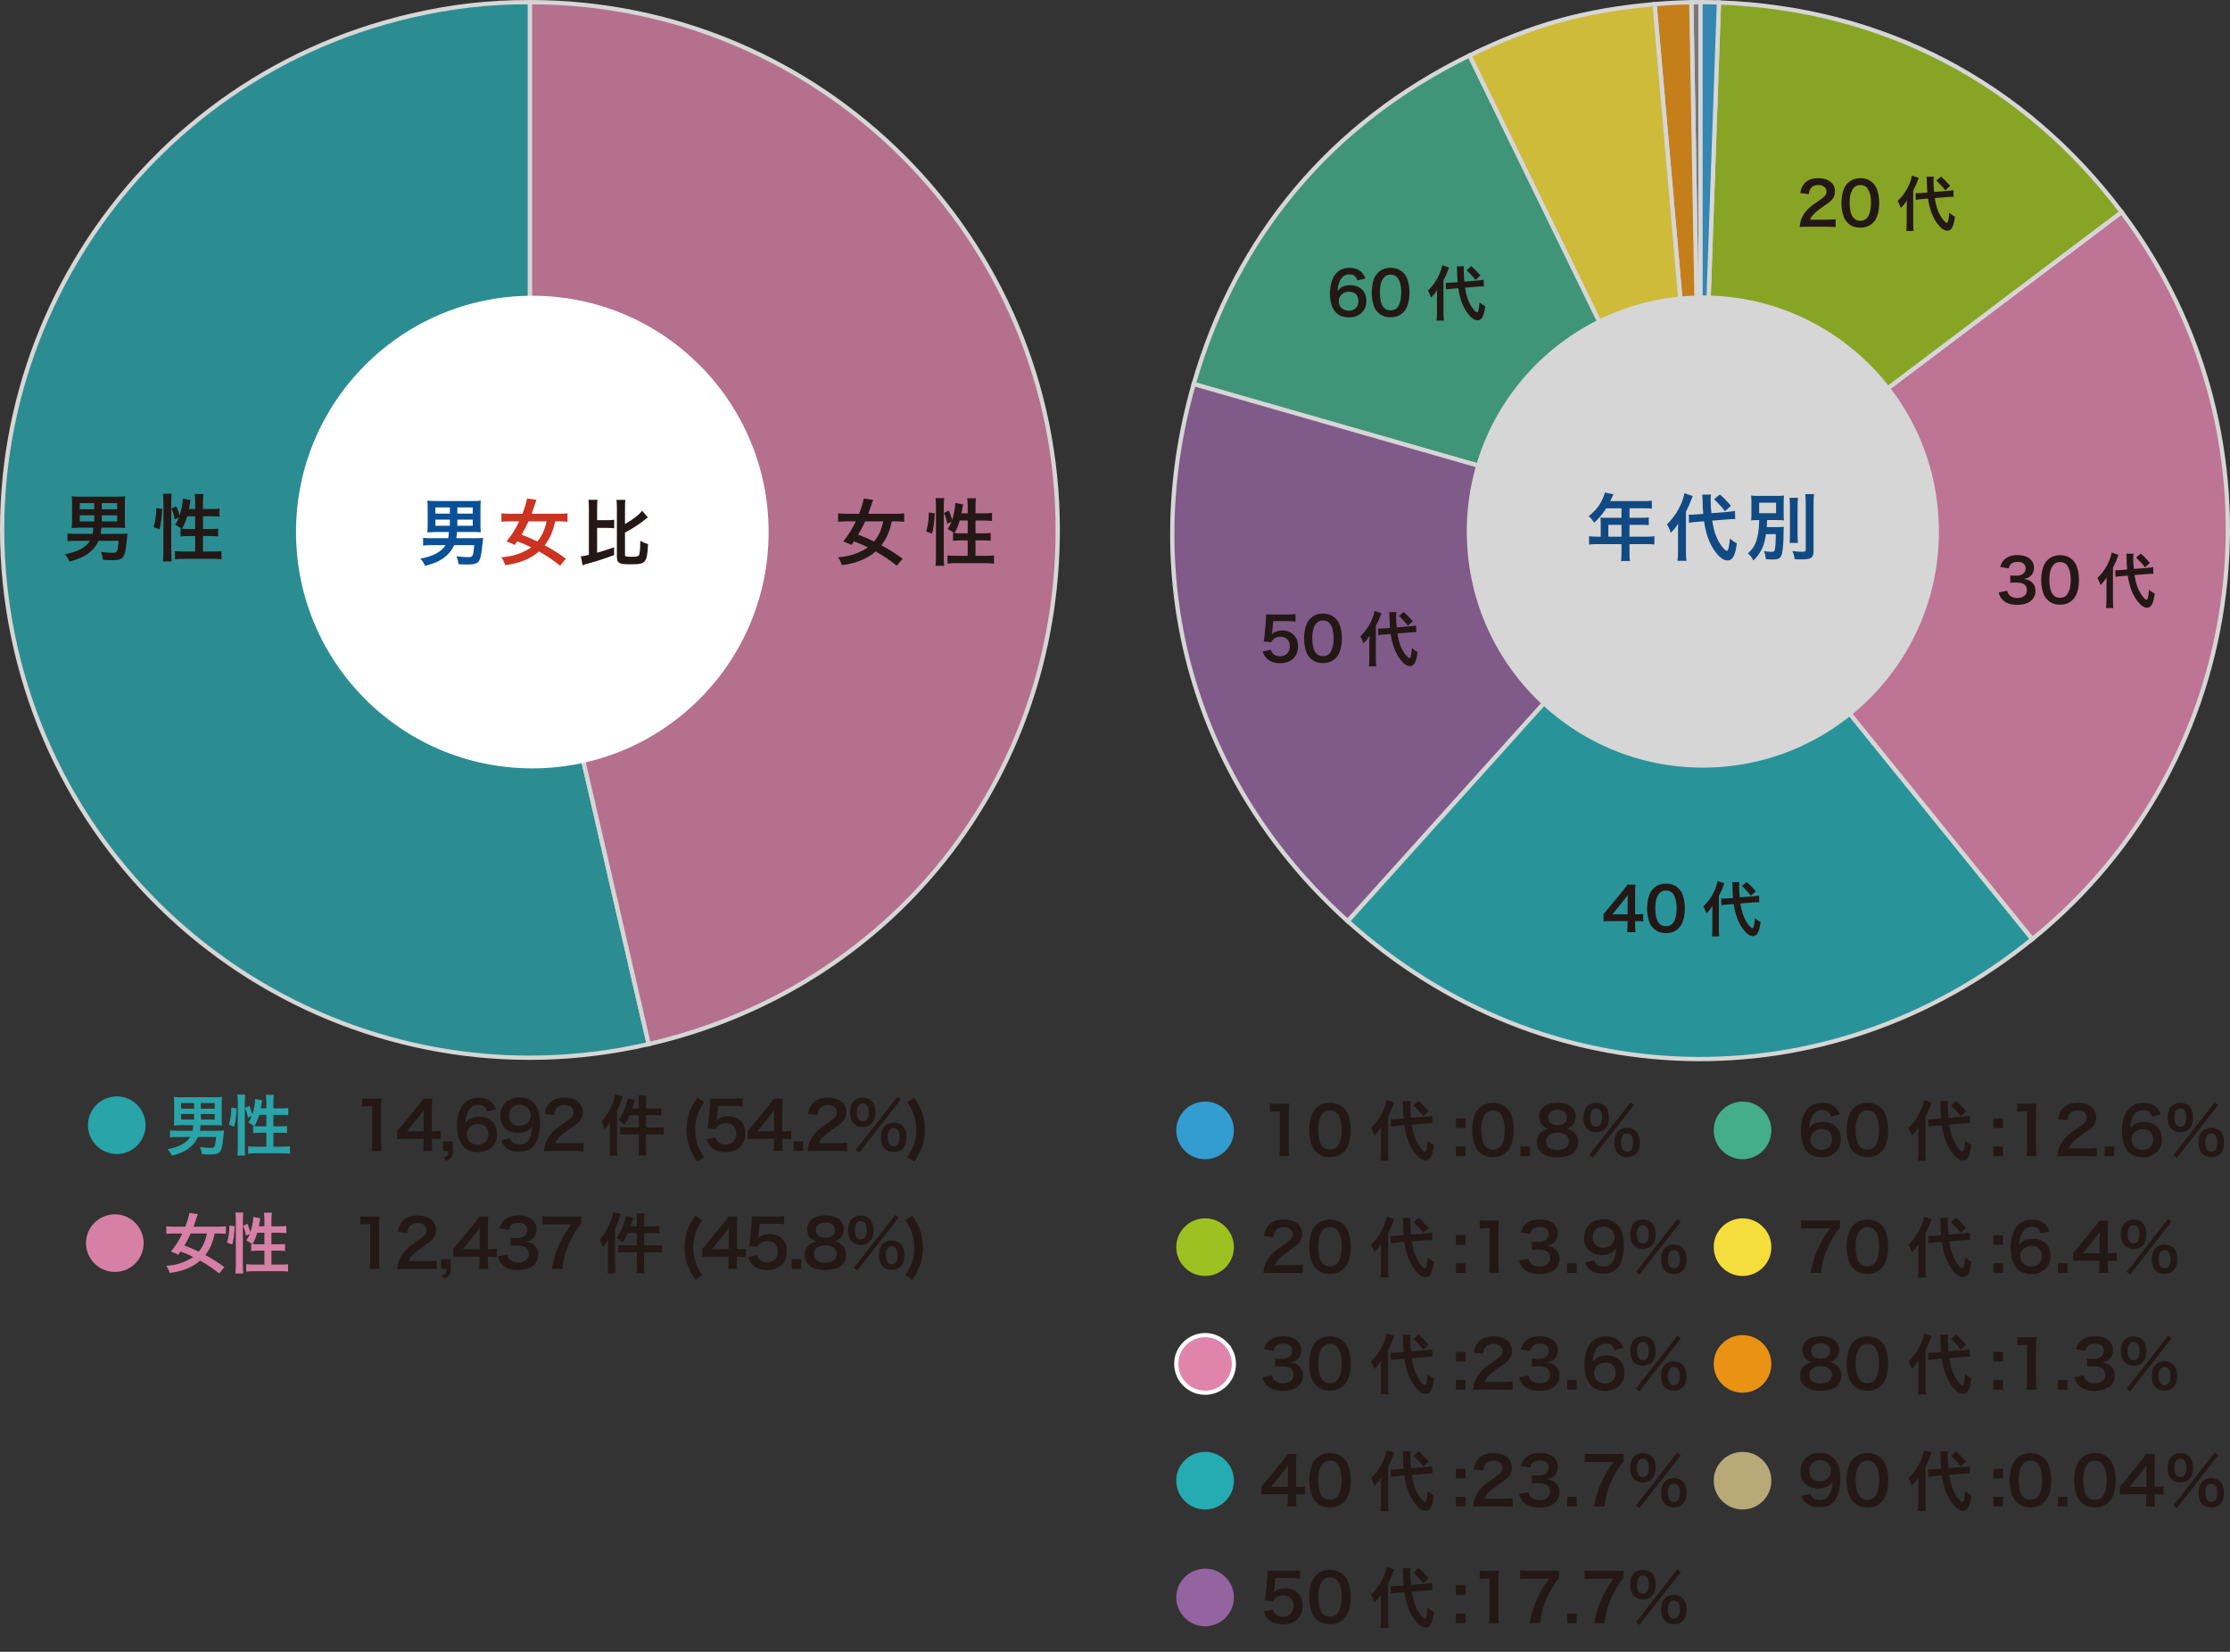 <?xml version="1.0" encoding="UTF-8"?>
<svg id="_レイヤー_1" data-name="レイヤー 1" xmlns="http://www.w3.org/2000/svg" width="107.801mm" height="79.847mm" viewBox="0 0 305.579 226.337">
  <rect x="0" y="0" width="305.579" height="226.337" fill="#333333" stroke="none"/>
  <defs>
    <style>
      .cls-1 {
        stroke-width: .573px;
      }

      .cls-1, .cls-2, .cls-3, .cls-4, .cls-5, .cls-6, .cls-7, .cls-8, .cls-9, .cls-10, .cls-11, .cls-12 {
        stroke: #fff;
        stroke-miterlimit: 10;
      }

      .cls-1, .cls-8 {
        fill: #e184ac;
      }

      .cls-2, .cls-3 {
        stroke-width: .585px;
      }

      .cls-2, .cls-13 {
        fill: #29a4a9;
      }

      .cls-3, .cls-14 {
        fill: #d680a5;
      }

      .cls-4, .cls-5, .cls-6, .cls-7, .cls-8, .cls-9, .cls-10, .cls-11, .cls-12 {
        stroke-width: .585px;
      }

      .cls-4, .cls-15 {
        fill: #f5dd3b;
      }

      .cls-5, .cls-16 {
        fill: #e99214;
      }

      .cls-6, .cls-17 {
        fill: #93649f;
      }

      .cls-7, .cls-18 {
        fill: #9ec122;
      }

      .cls-19 {
        fill: #fff;
      }

      .cls-20 {
        fill: #b8a978;
      }

      .cls-21 {
        fill: #cc3320;
      }

      .cls-22 {
        fill: #231815;
      }

      .cls-23 {
        fill: #095097;
      }

      .cls-24, .cls-10 {
        fill: #25acb3;
      }

      .cls-25, .cls-9 {
        fill: #339cd1;
      }

      .cls-26, .cls-11 {
        fill: #44ad8a;
      }

      .cls-12 {
        fill: #898989;
      }

      .cls-27 {
        opacity: .8;
      }
    </style>
  </defs>
  <g>
    <g class="cls-27">
      <path class="cls-2" d="m72.625,72.609l16.268,70.463c-38.916,8.984-77.747-15.28-86.731-54.196C-6.822,49.961,17.442,11.13,56.358,2.146c5.604-1.294,10.516-1.853,16.268-1.853v72.317Z"/>
      <path class="cls-3" d="m72.625,72.609V.293c39.939,0,72.317,32.377,72.317,72.317,0,34.188-22.737,62.773-56.049,70.463l-16.268-70.463Z"/>
    </g>
    <circle class="cls-19" cx="72.944" cy="72.907" r="32.381"/>
    <g>
      <path class="cls-23" d="m59.664,72.898q-.83.02-1.119.05c.04-.29.06-.53.06-1v-2.309c0-.49-.02-.75-.05-1.04.3.04.55.05,1.04.05h5.247c.49,0,.74-.01,1.04-.05-.03.29-.04.55-.04,1.04v2.309c0,.43.01.68.04.99-.31-.03-.62-.04-.979-.04h-2.279c-.03.37-.05.54-.1.85h2.599c.39,0,.69-.01,1.08-.04-.03.2-.04.31-.09.83-.07.799-.18,1.539-.29,1.889-.21.74-.59.93-1.839.93-.34,0-.46-.01-1.16-.05-.04-.38-.11-.68-.27-1.089.799.1,1.119.13,1.569.13.67,0,.7-.04.87-1.649h-2.758c-.33.729-.82,1.31-1.509,1.809-.62.43-1.339.74-2.469,1.029-.17-.379-.34-.64-.64-.989.97-.19,1.569-.39,2.189-.72.59-.33.969-.669,1.249-1.129h-1.899c-.549,0-.829.01-1.179.06v-1.06c.26.03.7.05,1.189.05h2.249c.06-.29.08-.5.09-.85h-1.839Zm0-3.368v.85h1.979v-.85h-1.979Zm0,1.669v.84h1.979v-.84h-1.979Zm5.117-.819v-.85h-2.109v.85h2.109Zm0,1.659v-.84h-2.109v.84h2.109Z"/>
      <path class="cls-21" d="m76.751,77.515c-1.049-.829-1.799-1.339-2.898-1.949-.6.53-1.319.959-2.159,1.279-.72.28-1.419.45-2.459.6-.17-.49-.31-.759-.53-1.079,1.09-.1,1.759-.25,2.459-.52.64-.25,1.189-.53,1.629-.839-.729-.36-.819-.4-1.909-.83-.16.22-.18.25-.35.49-.4-.2-.569-.27-1.119-.48.719-.879,1.189-1.619,1.729-2.749h-1.25c-.49,0-.879.02-1.179.06v-1.159c.33.04.7.06,1.179.06h1.699c.33-.86.55-1.579.629-2.089l1.299.18c-.07.15-.16.41-.25.7-.16.49-.26.78-.42,1.209h3.738c.51,0,.87-.02,1.18-.06v1.159c-.33-.04-.68-.06-1.149-.06h-.55c-.3,1.41-.709,2.349-1.429,3.278,1.219.67,1.879,1.089,2.908,1.839l-.799.959Zm-4.328-6.077c-.31.69-.53,1.1-.959,1.829.909.34,1.339.52,2.169.93.659-.8.999-1.539,1.269-2.759h-2.479Z"/>
      <path class="cls-22" d="m81.824,75.737c.939-.27,1.429-.43,2.319-.74l.01,1.06c-.78.3-1.289.479-2.499.859q-.33.1-1.06.3-.13.04-.21.06c-.24.07-.419.13-.549.19l-.24-1.239c.36-.03.6-.07,1.1-.19v-6.426c0-.52-.02-.79-.06-1.12h1.25c-.05.32-.06.58-.06,1.12v1.669h1.379c.48,0,.69-.01.96-.06v1.179c-.26-.05-.49-.06-.96-.06h-1.379v3.398Zm3.818.3c0,.22.13.26.85.26.7,0,.939-.04,1.039-.18.14-.19.2-.77.21-2.009.4.22.63.32,1.06.439-.07,1.489-.18,2.059-.47,2.379-.28.31-.709.4-1.899.4-.939,0-1.27-.04-1.529-.18-.27-.14-.37-.38-.37-.83v-6.686c0-.56-.02-.83-.06-1.129h1.229c-.05.33-.06.589-.06,1.129v2.179c1.159-.67,1.929-1.27,2.349-1.829l.78.919q-.15.11-.36.28c-.81.65-1.669,1.209-2.769,1.799v3.058Z"/>
    </g>
    <g>
      <path class="cls-22" d="m10.935,72.305q-.83.02-1.119.05c.04-.29.06-.53.06-1v-2.309c0-.49-.02-.75-.05-1.04.3.04.55.05,1.04.05h5.247c.49,0,.74-.01,1.04-.05-.03.29-.04.55-.04,1.04v2.309c0,.43.01.68.04.99-.31-.03-.62-.04-.979-.04h-2.279c-.03.37-.05.54-.1.85h2.599c.39,0,.69-.01,1.08-.04-.03.2-.04.31-.09.83-.07.799-.18,1.539-.29,1.889-.21.74-.59.93-1.839.93-.34,0-.46-.01-1.16-.05-.04-.38-.11-.68-.27-1.09.799.1,1.119.13,1.569.13.67,0,.7-.04.87-1.649h-2.758c-.33.729-.82,1.31-1.509,1.809-.62.43-1.339.74-2.469,1.029-.17-.379-.34-.64-.64-.989.97-.19,1.569-.39,2.189-.72.59-.33.969-.669,1.249-1.129h-1.899c-.549,0-.83.01-1.179.06v-1.06c.26.03.7.05,1.189.05h2.249c.06-.29.08-.5.09-.85h-1.839Zm0-3.368v.85h1.979v-.85h-1.979Zm0,1.669v.84h1.979v-.84h-1.979Zm5.117-.819v-.85h-2.109v.85h2.109Zm0,1.659v-.84h-2.109v.84h2.109Z"/>
      <path class="cls-22" d="m21.057,72.236c.26-.92.35-1.609.36-2.599l.81.1c-.06,1.229-.15,1.969-.37,2.799l-.799-.3Zm1.269,4.697c.05-.37.07-.79.07-1.259v-6.956c0-.44-.02-.72-.07-1.06h1.2c-.04.34-.06.61-.06,1.06v7.036c0,.509.02.819.06,1.179h-1.2Zm4.417-7.186v-1c0-.42-.02-.729-.07-1.06h1.209c-.05.34-.07.62-.07,1.06v1h1.169c.53,0,.85-.02,1.1-.06v1.109c-.33-.04-.7-.06-1.089-.06h-1.179v1.749h.999c.51,0,.8-.01,1.08-.05v1.08c-.26-.04-.609-.06-1.089-.06h-.989v2.119h1.359c.49,0,.88-.02,1.169-.06v1.129c-.35-.05-.709-.07-1.169-.07h-4.018c-.47,0-.83.02-1.179.07v-1.129c.28.04.689.06,1.179.06h1.589v-2.119h-.899c-.43,0-.85.02-1.109.06v-1.08c.07.01.09.01.16.02q-.41-.29-.899-.56c.25-.36.359-.57.529-1l-.58.28c-.16-.76-.22-.95-.459-1.489l.669-.32c.18.38.33.81.46,1.27.25-.75.43-1.709.43-2.309l1.069.2c-.03.11-.04.16-.07.36-.03.189-.1.6-.15.859h.849Zm-1.089.989c-.19.65-.39,1.14-.719,1.719.22.02.439.03.759.03h1.049v-1.749h-1.089Z"/>
    </g>
    <g>
      <path class="cls-22" d="m122.885,77.516c-1.049-.829-1.799-1.339-2.898-1.949-.6.53-1.319.959-2.159,1.279-.72.28-1.419.45-2.459.6-.17-.49-.31-.759-.53-1.079,1.09-.1,1.759-.25,2.459-.52.64-.25,1.189-.53,1.629-.839-.729-.36-.819-.4-1.909-.83-.16.22-.18.25-.35.49-.4-.2-.57-.27-1.119-.48.719-.879,1.189-1.619,1.729-2.749h-1.25c-.49,0-.879.02-1.179.06v-1.159c.33.04.7.06,1.179.06h1.699c.33-.86.55-1.579.629-2.089l1.299.18c-.07.15-.16.41-.25.7-.16.49-.26.78-.42,1.209h3.738c.51,0,.87-.02,1.18-.06v1.159c-.33-.04-.68-.06-1.149-.06h-.55c-.3,1.41-.709,2.349-1.429,3.278,1.219.67,1.879,1.089,2.908,1.839l-.799.959Zm-4.328-6.077c-.31.69-.53,1.1-.959,1.829.909.34,1.339.52,2.169.93.659-.8.999-1.539,1.269-2.759h-2.479Z"/>
      <path class="cls-22" d="m126.919,72.829c.26-.92.35-1.609.36-2.599l.81.1c-.06,1.229-.15,1.969-.37,2.799l-.799-.3Zm1.269,4.697c.05-.37.07-.79.07-1.259v-6.956c0-.44-.02-.72-.07-1.06h1.2c-.04.34-.06.61-.06,1.06v7.036c0,.509.02.819.06,1.179h-1.2Zm4.417-7.186v-1c0-.42-.02-.729-.07-1.06h1.209c-.05.34-.07.62-.07,1.06v1h1.169c.529,0,.85-.02,1.1-.06v1.109c-.33-.04-.7-.06-1.09-.06h-1.179v1.749h1c.51,0,.8-.01,1.079-.05v1.08c-.26-.04-.609-.06-1.089-.06h-.99v2.119h1.359c.49,0,.88-.02,1.17-.06v1.129c-.35-.05-.71-.07-1.17-.07h-4.018c-.47,0-.83.02-1.179.07v-1.129c.28.04.689.06,1.179.06h1.589v-2.119h-.899c-.43,0-.85.02-1.109.06v-1.08c.07.01.09.01.16.02q-.41-.29-.899-.56c.25-.36.359-.57.529-1l-.58.28c-.16-.76-.22-.95-.459-1.489l.669-.32c.18.38.33.81.46,1.27.25-.75.43-1.709.43-2.309l1.069.2c-.03.11-.04.16-.07.36-.03.189-.1.6-.15.859h.849Zm-1.089.989c-.19.65-.39,1.14-.719,1.719.22.02.439.03.759.03h1.049v-1.749h-1.089Z"/>
    </g>
    <g>
      <path class="cls-14" d="m18.666,167.702c.657.72,1.017,1.656,1.017,2.638,0,2.188-1.764,3.952-3.943,3.952s-3.952-1.773-3.952-3.952c0-1.134.45-2.143,1.305-2.926.702-.639,1.674-1.018,2.647-1.018,1.134,0,2.161.459,2.926,1.306Z"/>
      <path class="cls-14" d="m30.033,174.499c-.945-.747-1.621-1.207-2.611-1.755-.54.477-1.188.864-1.944,1.152-.648.252-1.278.405-2.215.54-.153-.441-.279-.684-.477-.972.981-.09,1.584-.225,2.215-.468.576-.225,1.071-.477,1.467-.756-.657-.324-.738-.36-1.72-.747-.144.198-.162.225-.315.441-.36-.18-.513-.243-1.008-.432.648-.792,1.071-1.458,1.558-2.476h-1.125c-.441,0-.792.018-1.062.054v-1.044c.297.036.63.054,1.062.054h1.53c.297-.774.495-1.422.567-1.881l1.17.162c-.063.135-.144.369-.225.63-.144.441-.234.703-.378,1.089h3.367c.459,0,.783-.018,1.062-.054v1.044c-.297-.036-.612-.054-1.036-.054h-.495c-.27,1.27-.639,2.116-1.287,2.953,1.098.604,1.692.981,2.62,1.657l-.72.864Zm-3.898-5.474c-.279.621-.478.99-.864,1.647.819.306,1.206.468,1.954.837.594-.72.9-1.387,1.143-2.485h-2.232Z"/>
      <path class="cls-14" d="m31.11,170.277c.234-.829.315-1.45.324-2.341l.729.09c-.054,1.107-.135,1.773-.333,2.521l-.72-.27Zm1.143,4.231c.045-.333.063-.711.063-1.134v-6.266c0-.396-.018-.648-.063-.955h1.081c-.036.306-.054.549-.054.955v6.338c0,.459.018.738.054,1.062h-1.081Zm3.979-6.473v-.9c0-.378-.018-.657-.063-.954h1.089c-.045.306-.063.558-.063.954v.9h1.053c.477,0,.765-.018.99-.054v1c-.297-.036-.63-.054-.981-.054h-1.062v1.576h.9c.459,0,.72-.009.973-.045v.973c-.234-.036-.549-.054-.981-.054h-.891v1.909h1.224c.441,0,.792-.018,1.053-.054v1.018c-.315-.045-.639-.063-1.053-.063h-3.619c-.423,0-.747.018-1.062.063v-1.018c.252.036.621.054,1.062.054h1.432v-1.909h-.811c-.387,0-.765.018-.999.054v-.973c.063.009.081.009.144.018q-.369-.261-.81-.504c.225-.324.324-.513.477-.9l-.522.252c-.144-.684-.198-.855-.414-1.341l.604-.288c.162.342.297.729.414,1.144.225-.675.387-1.54.387-2.08l.963.18c-.027.099-.036.144-.063.324-.027.171-.09.54-.135.774h.765Zm-.981.891c-.171.585-.351,1.026-.648,1.548.198.018.396.027.684.027h.945v-1.576h-.981Z"/>
      <path class="cls-22" d="m50.659,173.868c.054-.351.072-.702.072-1.17v-4.96h-.432c-.333,0-.594.018-.927.054v-1.144c.279.045.478.054.9.054h.828c.459,0,.594-.009.918-.045-.054.531-.072.945-.072,1.485v4.555c0,.478.018.801.072,1.17h-1.359Z"/>
      <path class="cls-22" d="m55.59,173.868c-.702,0-.846.009-1.161.045.054-.513.117-.828.234-1.152.243-.657.648-1.233,1.233-1.764.315-.279.585-.486,1.485-1.089.828-.567,1.081-.864,1.081-1.324,0-.612-.478-.99-1.243-.99-.522,0-.918.18-1.143.531-.153.216-.216.414-.279.828l-1.287-.153c.126-.684.288-1.053.621-1.44.45-.522,1.161-.801,2.062-.801,1.575,0,2.548.756,2.548,1.99,0,.594-.198,1.026-.639,1.44-.252.234-.342.306-1.513,1.107-.396.279-.846.657-1.071.9-.27.288-.378.468-.513.811h2.521c.567,0,1.017-.027,1.314-.072v1.188c-.423-.036-.784-.054-1.36-.054h-2.89Z"/>
      <path class="cls-22" d="m61.773,173.868c0,.774-.198,1.062-.927,1.351l-.324-.477c.549-.153.675-.315.684-.874h-.756v-1.314h1.323v1.314Z"/>
      <path class="cls-22" d="m68.074,172.266c-.333-.045-.522-.054-.9-.063h-.324v.639c0,.459.018.693.072,1.026h-1.278c.054-.315.072-.594.072-1.044v-.622h-2.494c-.531,0-.819.009-1.125.036v-1.107c.306-.333.405-.45.721-.828l2.133-2.611c.396-.477.54-.666.748-.99h1.215c-.054.522-.063.837-.063,1.521v2.953h.315c.36,0,.576-.018.909-.063v1.152Zm-2.35-2.944c0-.423.009-.711.045-1.08-.18.261-.288.405-.612.801l-1.729,2.143h2.296v-1.864Z"/>
      <path class="cls-22" d="m69.495,171.915c.117.414.198.558.423.738.297.234.657.351,1.089.351.891,0,1.458-.459,1.458-1.17,0-.414-.18-.756-.504-.945-.216-.126-.639-.216-1.035-.216s-.657.009-.963.045v-1.116c.288.036.486.045.874.045.9,0,1.431-.414,1.431-1.107,0-.621-.423-.972-1.188-.972-.441,0-.766.099-.981.279-.18.171-.27.324-.378.693l-1.287-.216c.225-.667.432-.981.855-1.288.459-.333,1.044-.495,1.765-.495,1.503,0,2.476.756,2.476,1.927,0,.54-.234,1.035-.621,1.323-.198.153-.396.225-.873.351.639.099.972.252,1.287.603.297.333.432.711.432,1.243,0,.486-.207.981-.54,1.314-.495.477-1.251.729-2.214.729-1.054,0-1.774-.27-2.287-.855-.225-.252-.342-.486-.504-1.008l1.287-.252Z"/>
      <path class="cls-22" d="m79.647,167.702c-.288.279-.549.648-.936,1.296-.954,1.593-1.432,2.971-1.675,4.87h-1.422c.297-1.503.567-2.368,1.089-3.484.414-.891.783-1.503,1.576-2.62h-2.782c-.531,0-.811.018-1.18.063v-1.188c.414.045.702.063,1.233.063h2.863c.675,0,.91-.009,1.233-.045v1.044Z"/>
      <path class="cls-22" d="m83.309,170.871c0-.306.009-.594.027-.991-.225.405-.423.685-.756,1.044-.153-.585-.225-.801-.405-1.107.685-.756,1.17-1.557,1.549-2.557.18-.486.27-.81.324-1.17l1.018.288c-.045.135-.063.18-.144.405-.225.684-.306.882-.63,1.575v5.105c0,.405.018.702.045,1.044h-1.08c.045-.369.054-.621.054-1.053v-2.583Zm3.961-3.655c0-.414-.018-.648-.063-.945h1.116c-.054.297-.063.513-.063.954v.829h1.125c.459,0,.72-.018.972-.054v1.026c-.405-.036-.675-.054-.963-.054h-1.134v1.684h1.404c.432,0,.72-.018,1.008-.054v1.036c-.306-.036-.621-.054-.99-.054h-1.422v1.873c0,.486.009.711.063,1.035h-1.116c.045-.324.063-.576.063-1.035v-1.873h-1.54c-.414,0-.738.018-1.008.054v-1.036c.261.036.576.054,1.008.054h1.54v-1.684h-1.242c-.225.531-.387.811-.729,1.314-.252-.27-.297-.306-.801-.648.414-.567.711-1.134.972-1.855.153-.441.243-.783.279-1.143l.99.252c-.063.207-.081.261-.162.54-.09.279-.126.396-.198.622h.891v-.837Z"/>
      <path class="cls-22" d="m95.289,175.345c-.504-.729-.711-1.098-.955-1.71-.36-.874-.522-1.738-.522-2.683,0-.783.117-1.548.351-2.241.243-.748.504-1.243,1.125-2.134l.954.612c-.522.756-.738,1.161-.936,1.792-.207.621-.306,1.278-.306,1.989,0,.703.099,1.359.288,1.954.198.612.414,1.018.936,1.783l-.936.639Z"/>
      <path class="cls-22" d="m102.201,172.266c-.333-.045-.522-.054-.9-.063h-.324v.639c0,.459.018.693.072,1.026h-1.278c.054-.315.072-.594.072-1.044v-.622h-2.494c-.531,0-.819.009-1.125.036v-1.107c.306-.333.405-.45.721-.828l2.133-2.611c.396-.477.54-.666.748-.99h1.215c-.054.522-.063.837-.063,1.521v2.953h.315c.36,0,.576-.018.909-.063v1.152Zm-2.35-2.944c0-.423.009-.711.045-1.08-.18.261-.288.405-.612.801l-1.729,2.143h2.296v-1.864Z"/>
      <path class="cls-22" d="m103.739,172.005c.081.261.144.378.27.522.252.306.63.459,1.107.459.891,0,1.477-.594,1.477-1.485,0-.882-.558-1.449-1.414-1.449-.441,0-.837.144-1.116.414-.126.126-.189.207-.27.405l-1.125-.108c.09-.639.099-.684.117-.936l.207-2.233c.009-.162.027-.468.036-.918.27.018.477.027.954.027h2.215c.621,0,.846-.009,1.251-.072v1.135c-.396-.054-.747-.072-1.242-.072h-2.116l-.144,1.576c-.009.072-.027.198-.054.378.441-.378.918-.549,1.539-.549.729,0,1.314.216,1.756.675.441.432.639.972.639,1.692,0,1.584-1.036,2.566-2.71,2.566-.891,0-1.558-.252-2.053-.783-.243-.261-.369-.477-.567-.981l1.242-.261Z"/>
      <path class="cls-22" d="m108.481,173.868v-1.314h1.314v1.314h-1.314Z"/>
      <path class="cls-22" d="m111.037,169.619c-.279-.288-.441-.729-.441-1.188,0-1.152.972-1.881,2.512-1.881,1.089,0,1.891.351,2.277.981.153.252.243.576.243.9,0,.837-.477,1.449-1.296,1.684.405.054.675.171.973.423.423.342.63.811.63,1.405,0,1.341-1.008,2.08-2.854,2.08-1.044,0-1.764-.225-2.277-.72-.333-.324-.522-.811-.522-1.351,0-.63.243-1.125.738-1.477.297-.207.522-.297.892-.36-.378-.099-.612-.234-.874-.495Zm3.628,2.232c0-.747-.585-1.197-1.557-1.197s-1.566.459-1.566,1.207c0,.738.576,1.17,1.548,1.17,1.008,0,1.575-.423,1.575-1.18Zm-2.863-3.295c0,.657.504,1.071,1.324,1.071.801,0,1.287-.405,1.287-1.062,0-.639-.504-1.044-1.305-1.044-.792,0-1.306.405-1.306,1.035Z"/>
      <path class="cls-22" d="m116.733,170.133c-.342-.333-.522-.882-.522-1.558,0-1.26.648-2.008,1.747-2.008.495,0,.918.162,1.215.459.342.333.522.873.522,1.548,0,.684-.18,1.224-.522,1.558-.306.306-.72.459-1.215.459-.504,0-.918-.153-1.225-.459Zm5.942-3.646l.468.36-5.672,7.256-.459-.369,5.663-7.247Zm-5.537,2.07c0,.828.288,1.278.819,1.278.522,0,.819-.45.819-1.26,0-.324-.063-.648-.162-.837-.153-.279-.36-.405-.657-.405-.522,0-.819.441-.819,1.224Zm3.835,4.997c-.342-.333-.522-.874-.522-1.558,0-.675.18-1.206.522-1.548.306-.297.729-.459,1.224-.459s.918.162,1.215.459c.342.333.522.873.522,1.548,0,.684-.18,1.225-.522,1.558-.306.306-.72.459-1.215.459-.504,0-.918-.153-1.224-.459Zm.648-2.512c-.162.225-.243.531-.243.936,0,.829.288,1.278.819,1.278.54,0,.819-.45.819-1.323,0-.36-.09-.684-.243-.9-.153-.198-.315-.279-.576-.279s-.432.081-.576.288Z"/>
      <path class="cls-22" d="m124.059,174.706c.522-.765.738-1.17.937-1.783.189-.603.288-1.242.288-1.954s-.099-1.368-.306-1.989c-.198-.63-.414-1.036-.936-1.792l.954-.612c.621.891.882,1.386,1.134,2.134.225.702.342,1.449.342,2.241,0,.955-.162,1.81-.513,2.683-.252.612-.459.981-.963,1.71l-.937-.639Z"/>
    </g>
  </g>
  <g>
    <path class="cls-25" d="m168.063,152.255c.657.72,1.018,1.656,1.018,2.638,0,2.188-1.765,3.952-3.943,3.952s-3.952-1.773-3.952-3.952c0-1.134.45-2.143,1.306-2.926.702-.64,1.675-1.018,2.646-1.018,1.135,0,2.161.459,2.926,1.306Z"/>
    <path class="cls-22" d="m175.307,158.422c.054-.351.072-.702.072-1.17v-4.96h-.433c-.333,0-.594.018-.927.054v-1.144c.278.045.477.054.9.054h.828c.459,0,.594-.009.918-.045-.054.531-.072.945-.072,1.485v4.555c0,.478.019.801.072,1.17h-1.359Z"/>
    <path class="cls-22" d="m180.347,157.837c-.271-.27-.478-.585-.595-.909-.233-.639-.351-1.342-.351-2.071,0-.954.216-1.944.549-2.494.486-.811,1.297-1.251,2.296-1.251.765,0,1.422.252,1.899.729.271.271.478.585.594.91.234.63.352,1.35.352,2.088,0,1.107-.243,2.08-.666,2.665-.504.702-1.252,1.062-2.188,1.062-.766,0-1.414-.252-1.891-.729Zm2.871-.693c.405-.423.631-1.26.631-2.313,0-1.044-.226-1.864-.631-2.305-.216-.243-.576-.378-.98-.378-.433,0-.748.144-1.009.459-.396.468-.594,1.206-.594,2.188,0,.945.171,1.729.459,2.143.279.396.657.585,1.152.585.396,0,.747-.135.972-.378Z"/>
    <path class="cls-22" d="m189.23,155.514c0-.459.009-.693.027-1.035-.36.531-.486.684-.918,1.125-.181-.531-.271-.729-.478-1.035.828-.828,1.377-1.629,1.81-2.674.18-.441.306-.864.351-1.179l1.026.351c-.278.756-.477,1.224-.837,1.917v4.987c0,.441.018.756.063,1.089h-1.107c.045-.306.062-.603.062-1.107v-2.439Zm4.223-1.414c.18,1.18.459,2.026.918,2.773.307.504.721.954.883.954.18,0,.297-.441.387-1.512.36.306.549.432.855.585-.207,1.54-.522,2.116-1.162,2.116-.432,0-.899-.315-1.377-.918-.792-.991-1.278-2.269-1.513-3.917l-.954.081c-.396.027-.621.054-.9.108l-.026-1.008c.144.009.216.009.278.009.172,0,.459-.018.685-.036l.819-.063c-.063-.72-.063-.81-.081-1.71,0-.18-.027-.513-.045-.666l1.089-.018c-.036.189-.045.369-.045.675,0,.531.019.91.09,1.63l1.927-.153c.531-.045.729-.072.981-.126l.027,1.017c-.145-.009-.207-.009-.262-.009-.144,0-.369.009-.666.036l-1.908.153Zm.945-3.232c.504.441.621.558,1.377,1.396l-.747.684c-.207-.306-.252-.351-.657-.792q-.423-.459-.675-.693l.702-.594Z"/>
    <path class="cls-22" d="m200.822,153.254v1.314h-1.313v-1.314h1.313Zm0,3.853v1.314h-1.313v-1.314h1.313Z"/>
    <path class="cls-22" d="m202.685,157.837c-.271-.27-.478-.585-.595-.909-.233-.639-.351-1.342-.351-2.071,0-.954.216-1.944.549-2.494.486-.811,1.297-1.251,2.296-1.251.765,0,1.422.252,1.899.729.271.271.478.585.594.91.234.63.352,1.35.352,2.088,0,1.107-.243,2.08-.666,2.665-.504.702-1.252,1.062-2.188,1.062-.766,0-1.414-.252-1.891-.729Zm2.871-.693c.405-.423.631-1.26.631-2.313,0-1.044-.226-1.864-.631-2.305-.216-.243-.576-.378-.98-.378-.433,0-.748.144-1.009.459-.396.468-.594,1.206-.594,2.188,0,.945.171,1.729.459,2.143.279.396.657.585,1.152.585.396,0,.747-.135.972-.378Z"/>
    <path class="cls-22" d="m208.346,158.422v-1.314h1.313v1.314h-1.313Z"/>
    <path class="cls-22" d="m211.352,154.173c-.279-.288-.441-.729-.441-1.188,0-1.152.972-1.881,2.512-1.881,1.089,0,1.891.351,2.277.981.153.252.243.576.243.9,0,.837-.477,1.449-1.296,1.684.404.054.675.171.972.423.424.342.631.811.631,1.405,0,1.341-1.009,2.08-2.854,2.08-1.044,0-1.765-.225-2.277-.72-.333-.324-.522-.811-.522-1.351,0-.63.243-1.125.738-1.477.297-.207.522-.297.892-.36-.378-.099-.612-.234-.873-.495Zm3.628,2.232c0-.747-.586-1.197-1.558-1.197s-1.566.459-1.566,1.207c0,.738.576,1.17,1.548,1.17,1.009,0,1.576-.423,1.576-1.18Zm-2.863-3.295c0,.657.504,1.071,1.323,1.071.802,0,1.288-.405,1.288-1.062,0-.64-.505-1.044-1.306-1.044-.792,0-1.306.405-1.306,1.035Z"/>
    <path class="cls-22" d="m217.499,154.686c-.342-.333-.521-.882-.521-1.558,0-1.26.647-2.008,1.746-2.008.495,0,.918.162,1.216.459.342.333.521.873.521,1.548,0,.684-.18,1.225-.521,1.558-.307.306-.721.459-1.216.459-.504,0-.918-.153-1.225-.459Zm5.942-3.646l.468.36-5.672,7.256-.459-.369,5.663-7.248Zm-5.537,2.071c0,.828.288,1.278.819,1.278.522,0,.819-.45.819-1.26,0-.324-.063-.648-.162-.837-.153-.279-.36-.405-.657-.405-.522,0-.819.441-.819,1.224Zm3.835,4.997c-.342-.333-.521-.873-.521-1.558,0-.675.18-1.206.521-1.548.307-.297.729-.459,1.225-.459s.918.162,1.216.459c.342.333.521.873.521,1.548,0,.685-.18,1.225-.521,1.558-.307.306-.721.459-1.216.459-.504,0-.918-.153-1.225-.459Zm.648-2.512c-.162.225-.243.531-.243.936,0,.829.288,1.279.819,1.279.54,0,.819-.45.819-1.324,0-.36-.09-.684-.243-.9-.153-.198-.315-.279-.576-.279s-.433.081-.576.288Z"/>
    <path class="cls-18" d="m168.063,168.255c.657.72,1.018,1.656,1.018,2.638,0,2.188-1.765,3.952-3.943,3.952s-3.952-1.773-3.952-3.952c0-1.134.45-2.143,1.306-2.926.702-.64,1.675-1.018,2.646-1.018,1.135,0,2.161.459,2.926,1.306Z"/>
    <path class="cls-22" d="m174.281,174.422c-.702,0-.847.009-1.161.045.054-.513.117-.828.233-1.152.243-.657.648-1.233,1.233-1.764.315-.279.586-.486,1.486-1.089.828-.567,1.08-.864,1.08-1.324,0-.612-.478-.99-1.242-.99-.522,0-.919.18-1.144.531-.153.216-.216.414-.279.828l-1.287-.153c.126-.684.288-1.053.621-1.44.45-.522,1.161-.801,2.062-.801,1.575,0,2.548.756,2.548,1.99,0,.594-.198,1.026-.64,1.44-.252.234-.342.306-1.512,1.107-.396.279-.847.657-1.071.9-.271.288-.379.468-.514.811h2.521c.567,0,1.018-.027,1.314-.072v1.188c-.423-.036-.783-.054-1.359-.054h-2.89Z"/>
    <path class="cls-22" d="m180.347,173.837c-.271-.27-.478-.585-.595-.909-.233-.639-.351-1.342-.351-2.071,0-.954.216-1.944.549-2.494.486-.811,1.297-1.251,2.296-1.251.765,0,1.422.252,1.899.729.271.271.478.585.594.91.234.63.352,1.35.352,2.088,0,1.107-.243,2.08-.666,2.665-.504.702-1.252,1.062-2.188,1.062-.766,0-1.414-.252-1.891-.729Zm2.871-.693c.405-.423.631-1.26.631-2.313,0-1.044-.226-1.864-.631-2.305-.216-.243-.576-.378-.98-.378-.433,0-.748.144-1.009.459-.396.468-.594,1.206-.594,2.188,0,.945.171,1.729.459,2.143.279.396.657.585,1.152.585.396,0,.747-.135.972-.378Z"/>
    <path class="cls-22" d="m189.23,171.514c0-.459.009-.693.027-1.035-.36.531-.486.684-.918,1.125-.181-.531-.271-.729-.478-1.035.828-.828,1.377-1.629,1.81-2.674.18-.441.306-.864.351-1.179l1.026.351c-.278.756-.477,1.224-.837,1.917v4.987c0,.441.018.756.063,1.089h-1.107c.045-.306.062-.603.062-1.107v-2.439Zm4.223-1.414c.18,1.18.459,2.026.918,2.773.307.504.721.954.883.954.18,0,.297-.441.387-1.512.36.306.549.432.855.585-.207,1.54-.522,2.116-1.162,2.116-.432,0-.899-.315-1.377-.918-.792-.991-1.278-2.269-1.513-3.917l-.954.081c-.396.027-.621.054-.9.108l-.026-1.008c.144.009.216.009.278.009.172,0,.459-.018.685-.036l.819-.063c-.063-.72-.063-.81-.081-1.71,0-.18-.027-.513-.045-.666l1.089-.018c-.036.189-.045.369-.045.675,0,.531.019.91.09,1.63l1.927-.153c.531-.045.729-.072.981-.126l.027,1.017c-.145-.009-.207-.009-.262-.009-.144,0-.369.009-.666.036l-1.908.153Zm.945-3.232c.504.441.621.558,1.377,1.396l-.747.684c-.207-.306-.252-.351-.657-.792q-.423-.459-.675-.693l.702-.594Z"/>
    <path class="cls-22" d="m200.822,169.254v1.314h-1.313v-1.314h1.313Zm0,3.853v1.314h-1.313v-1.314h1.313Z"/>
    <path class="cls-22" d="m204.053,174.422c.054-.351.072-.702.072-1.17v-4.96h-.433c-.333,0-.594.018-.927.054v-1.144c.278.045.477.054.9.054h.828c.459,0,.594-.009.918-.045-.054.531-.072.945-.072,1.485v4.555c0,.478.019.801.072,1.17h-1.359Z"/>
    <path class="cls-22" d="m209.444,172.468c.117.414.198.558.424.738.297.234.657.351,1.089.351.892,0,1.458-.459,1.458-1.17,0-.414-.18-.756-.504-.945-.216-.126-.639-.216-1.035-.216s-.657.009-.963.045v-1.116c.288.036.485.045.873.045.9,0,1.432-.414,1.432-1.107,0-.621-.424-.972-1.188-.972-.441,0-.766.099-.981.279-.18.171-.271.324-.378.693l-1.288-.216c.226-.667.433-.981.855-1.288.459-.333,1.045-.495,1.765-.495,1.504,0,2.476.756,2.476,1.927,0,.54-.233,1.035-.621,1.323-.198.153-.396.225-.873.351.639.099.973.252,1.287.603.297.333.433.711.433,1.243,0,.486-.207.981-.54,1.314-.495.477-1.252.729-2.215.729-1.054,0-1.773-.27-2.287-.855-.225-.252-.342-.486-.504-1.008l1.287-.252Z"/>
    <path class="cls-22" d="m214.754,174.422v-1.314h1.313v1.314h-1.313Z"/>
    <path class="cls-22" d="m218.417,172.684c.107.261.171.378.278.495.226.243.576.369,1.035.369.433,0,.766-.117,1.018-.369.45-.432.657-1.081.702-2.143-.171.252-.27.36-.477.513-.405.279-.864.414-1.459.414-1.494,0-2.448-.918-2.448-2.368,0-.918.405-1.666,1.144-2.116.414-.261.954-.396,1.575-.396,1.152,0,2.098.675,2.476,1.773.171.486.261,1.125.261,1.863,0,1.36-.359,2.548-.954,3.124-.477.477-1.062.684-1.918.684-.756,0-1.287-.162-1.737-.522-.306-.243-.477-.477-.738-.999l1.243-.324Zm2.826-3.16c0-.846-.621-1.449-1.513-1.449-.864,0-1.467.612-1.467,1.477,0,.873.558,1.44,1.432,1.44.882,0,1.548-.63,1.548-1.468Z"/>
    <path class="cls-22" d="m223.907,170.686c-.342-.333-.521-.882-.521-1.558,0-1.26.647-2.008,1.746-2.008.495,0,.918.162,1.216.459.342.333.521.873.521,1.548,0,.684-.18,1.225-.521,1.558-.307.306-.721.459-1.216.459-.504,0-.918-.153-1.225-.459Zm5.942-3.646l.468.36-5.672,7.256-.459-.369,5.663-7.248Zm-5.537,2.071c0,.828.288,1.278.819,1.278.522,0,.819-.45.819-1.26,0-.324-.063-.648-.162-.837-.153-.279-.36-.405-.657-.405-.522,0-.819.441-.819,1.224Zm3.835,4.997c-.342-.333-.521-.873-.521-1.558,0-.675.18-1.206.521-1.548.307-.297.729-.459,1.225-.459s.918.162,1.216.459c.342.333.521.873.521,1.548,0,.685-.18,1.225-.521,1.558-.307.306-.721.459-1.216.459-.504,0-.918-.153-1.225-.459Zm.648-2.512c-.162.225-.243.531-.243.936,0,.829.288,1.279.819,1.279.54,0,.819-.45.819-1.324,0-.36-.09-.684-.243-.9-.153-.198-.315-.279-.576-.279s-.433.081-.576.288Z"/>
    <path class="cls-1" d="m168.063,184.255c.657.72,1.018,1.656,1.018,2.638,0,2.188-1.765,3.952-3.943,3.952s-3.952-1.773-3.952-3.952c0-1.134.45-2.143,1.306-2.926.702-.64,1.675-1.018,2.646-1.018,1.135,0,2.161.459,2.926,1.306Z"/>
    <path class="cls-22" d="m174.29,188.468c.117.414.198.558.424.738.297.234.657.351,1.089.351.892,0,1.458-.459,1.458-1.17,0-.414-.18-.756-.504-.945-.216-.126-.639-.216-1.035-.216s-.657.009-.963.045v-1.116c.288.036.485.045.873.045.9,0,1.432-.414,1.432-1.107,0-.621-.424-.972-1.188-.972-.441,0-.766.099-.981.279-.18.171-.271.324-.378.693l-1.288-.216c.226-.667.433-.981.855-1.288.459-.333,1.045-.495,1.765-.495,1.504,0,2.476.756,2.476,1.927,0,.54-.233,1.035-.621,1.323-.198.153-.396.225-.873.351.639.099.973.252,1.287.603.297.333.433.711.433,1.243,0,.486-.207.981-.54,1.314-.495.477-1.252.729-2.215.729-1.054,0-1.773-.27-2.287-.855-.225-.252-.342-.486-.504-1.008l1.287-.252Z"/>
    <path class="cls-22" d="m180.347,189.837c-.271-.27-.478-.585-.595-.909-.233-.639-.351-1.342-.351-2.071,0-.954.216-1.944.549-2.494.486-.811,1.297-1.251,2.296-1.251.765,0,1.422.252,1.899.729.271.271.478.585.594.91.234.63.352,1.35.352,2.088,0,1.107-.243,2.08-.666,2.665-.504.702-1.252,1.062-2.188,1.062-.766,0-1.414-.252-1.891-.729Zm2.871-.693c.405-.423.631-1.26.631-2.313,0-1.044-.226-1.864-.631-2.305-.216-.243-.576-.378-.98-.378-.433,0-.748.144-1.009.459-.396.468-.594,1.206-.594,2.188,0,.945.171,1.729.459,2.143.279.396.657.585,1.152.585.396,0,.747-.135.972-.378Z"/>
    <path class="cls-22" d="m189.23,187.514c0-.459.009-.693.027-1.035-.36.531-.486.684-.918,1.125-.181-.531-.271-.729-.478-1.035.828-.828,1.377-1.629,1.81-2.674.18-.441.306-.864.351-1.179l1.026.351c-.278.756-.477,1.224-.837,1.917v4.987c0,.441.018.756.063,1.089h-1.107c.045-.306.062-.603.062-1.107v-2.439Zm4.223-1.414c.18,1.18.459,2.026.918,2.773.307.504.721.954.883.954.18,0,.297-.441.387-1.512.36.306.549.432.855.585-.207,1.54-.522,2.116-1.162,2.116-.432,0-.899-.315-1.377-.918-.792-.991-1.278-2.269-1.513-3.917l-.954.081c-.396.027-.621.054-.9.108l-.026-1.008c.144.009.216.009.278.009.172,0,.459-.018.685-.036l.819-.063c-.063-.72-.063-.81-.081-1.71,0-.18-.027-.513-.045-.666l1.089-.018c-.036.189-.045.369-.045.675,0,.531.019.91.09,1.63l1.927-.153c.531-.045.729-.072.981-.126l.027,1.017c-.145-.009-.207-.009-.262-.009-.144,0-.369.009-.666.036l-1.908.153Zm.945-3.232c.504.441.621.558,1.377,1.396l-.747.684c-.207-.306-.252-.351-.657-.792q-.423-.459-.675-.693l.702-.594Z"/>
    <path class="cls-22" d="m200.822,185.254v1.314h-1.313v-1.314h1.313Zm0,3.853v1.314h-1.313v-1.314h1.313Z"/>
    <path class="cls-22" d="m203.027,190.422c-.702,0-.847.009-1.161.045.054-.513.117-.828.233-1.152.243-.657.648-1.233,1.233-1.764.315-.279.586-.486,1.486-1.089.828-.567,1.08-.864,1.08-1.324,0-.612-.478-.99-1.242-.99-.522,0-.919.18-1.144.531-.153.216-.216.414-.279.828l-1.287-.153c.126-.684.288-1.053.621-1.44.45-.522,1.161-.801,2.062-.801,1.575,0,2.548.756,2.548,1.99,0,.594-.198,1.026-.64,1.44-.252.234-.342.306-1.512,1.107-.396.279-.847.657-1.071.9-.271.288-.379.468-.514.811h2.521c.567,0,1.018-.027,1.314-.072v1.188c-.423-.036-.783-.054-1.359-.054h-2.89Z"/>
    <path class="cls-22" d="m209.444,188.468c.117.414.198.558.424.738.297.234.657.351,1.089.351.892,0,1.458-.459,1.458-1.17,0-.414-.18-.756-.504-.945-.216-.126-.639-.216-1.035-.216s-.657.009-.963.045v-1.116c.288.036.485.045.873.045.9,0,1.432-.414,1.432-1.107,0-.621-.424-.972-1.188-.972-.441,0-.766.099-.981.279-.18.171-.271.324-.378.693l-1.288-.216c.226-.667.433-.981.855-1.288.459-.333,1.045-.495,1.765-.495,1.504,0,2.476.756,2.476,1.927,0,.54-.233,1.035-.621,1.323-.198.153-.396.225-.873.351.639.099.973.252,1.287.603.297.333.433.711.433,1.243,0,.486-.207.981-.54,1.314-.495.477-1.252.729-2.215.729-1.054,0-1.773-.27-2.287-.855-.225-.252-.342-.486-.504-1.008l1.287-.252Z"/>
    <path class="cls-22" d="m214.754,190.422v-1.314h1.313v1.314h-1.313Z"/>
    <path class="cls-22" d="m221.244,185.011c-.233-.657-.567-.909-1.206-.909s-1.107.315-1.413.937c-.226.468-.324.9-.369,1.593.485-.657,1.017-.9,1.926-.9.919,0,1.693.396,2.089,1.071.216.351.324.819.324,1.351,0,1.422-1.08,2.431-2.61,2.431-.721,0-1.387-.216-1.828-.594-.666-.576-1.044-1.656-1.044-3.016,0-1.107.279-2.17.738-2.782.531-.72,1.251-1.071,2.196-1.071.774,0,1.413.234,1.846.685.234.243.369.45.567.918l-1.216.288Zm-2.809,3.142c0,.819.639,1.422,1.521,1.422.522,0,.981-.234,1.233-.63.135-.208.207-.504.207-.819,0-.892-.531-1.414-1.423-1.414-.882,0-1.539.612-1.539,1.44Z"/>
    <path class="cls-22" d="m223.907,186.686c-.342-.333-.521-.882-.521-1.558,0-1.26.647-2.008,1.746-2.008.495,0,.918.162,1.216.459.342.333.521.873.521,1.548,0,.684-.18,1.225-.521,1.558-.307.306-.721.459-1.216.459-.504,0-.918-.153-1.225-.459Zm5.942-3.646l.468.36-5.672,7.256-.459-.369,5.663-7.248Zm-5.537,2.071c0,.828.288,1.278.819,1.278.522,0,.819-.45.819-1.26,0-.324-.063-.648-.162-.837-.153-.279-.36-.405-.657-.405-.522,0-.819.441-.819,1.224Zm3.835,4.997c-.342-.333-.521-.873-.521-1.558,0-.675.18-1.206.521-1.548.307-.297.729-.459,1.225-.459s.918.162,1.216.459c.342.333.521.873.521,1.548,0,.685-.18,1.225-.521,1.558-.307.306-.721.459-1.216.459-.504,0-.918-.153-1.225-.459Zm.648-2.512c-.162.225-.243.531-.243.936,0,.829.288,1.279.819,1.279.54,0,.819-.45.819-1.324,0-.36-.09-.684-.243-.9-.153-.198-.315-.279-.576-.279s-.433.081-.576.288Z"/>
    <path class="cls-24" d="m168.063,200.255c.657.72,1.018,1.656,1.018,2.638,0,2.188-1.765,3.952-3.943,3.952s-3.952-1.773-3.952-3.952c0-1.134.45-2.143,1.306-2.926.702-.64,1.675-1.018,2.646-1.018,1.135,0,2.161.459,2.926,1.306Z"/>
    <path class="cls-22" d="m178.828,204.819c-.334-.045-.522-.054-.9-.063h-.324v.639c0,.459.018.693.072,1.026h-1.279c.055-.315.072-.594.072-1.044v-.621h-2.493c-.531,0-.819.009-1.126.036v-1.107c.307-.333.405-.45.721-.828l2.134-2.611c.396-.477.54-.666.747-.99h1.215c-.054.522-.062.837-.062,1.521v2.953h.314c.36,0,.576-.018.91-.063v1.152Zm-2.351-2.944c0-.423.01-.711.046-1.08-.181.261-.289.405-.612.801l-1.729,2.143h2.295v-1.864Z"/>
    <path class="cls-22" d="m180.347,205.837c-.271-.27-.478-.585-.595-.909-.233-.639-.351-1.342-.351-2.071,0-.954.216-1.944.549-2.494.486-.811,1.297-1.251,2.296-1.251.765,0,1.422.252,1.899.729.271.271.478.585.594.91.234.63.352,1.35.352,2.088,0,1.107-.243,2.08-.666,2.665-.504.702-1.252,1.062-2.188,1.062-.766,0-1.414-.252-1.891-.729Zm2.871-.693c.405-.423.631-1.26.631-2.313,0-1.044-.226-1.864-.631-2.305-.216-.243-.576-.378-.98-.378-.433,0-.748.144-1.009.459-.396.468-.594,1.206-.594,2.188,0,.945.171,1.729.459,2.143.279.396.657.585,1.152.585.396,0,.747-.135.972-.378Z"/>
    <path class="cls-22" d="m189.23,203.514c0-.459.009-.693.027-1.035-.36.531-.486.684-.918,1.125-.181-.531-.271-.729-.478-1.035.828-.828,1.377-1.629,1.81-2.674.18-.441.306-.864.351-1.179l1.026.351c-.278.756-.477,1.224-.837,1.917v4.987c0,.441.018.756.063,1.089h-1.107c.045-.306.062-.603.062-1.107v-2.439Zm4.223-1.414c.18,1.18.459,2.026.918,2.773.307.504.721.954.883.954.18,0,.297-.441.387-1.512.36.306.549.432.855.585-.207,1.54-.522,2.116-1.162,2.116-.432,0-.899-.315-1.377-.918-.792-.991-1.278-2.269-1.513-3.917l-.954.081c-.396.027-.621.054-.9.108l-.026-1.008c.144.009.216.009.278.009.172,0,.459-.018.685-.036l.819-.063c-.063-.72-.063-.81-.081-1.71,0-.18-.027-.513-.045-.666l1.089-.018c-.036.189-.045.369-.045.675,0,.531.019.91.09,1.63l1.927-.153c.531-.045.729-.072.981-.126l.027,1.017c-.145-.009-.207-.009-.262-.009-.144,0-.369.009-.666.036l-1.908.153Zm.945-3.232c.504.441.621.558,1.377,1.396l-.747.684c-.207-.306-.252-.351-.657-.792q-.423-.459-.675-.693l.702-.594Z"/>
    <path class="cls-22" d="m200.822,201.254v1.314h-1.313v-1.314h1.313Zm0,3.853v1.314h-1.313v-1.314h1.313Z"/>
    <path class="cls-22" d="m203.027,206.422c-.702,0-.847.009-1.161.045.054-.513.117-.828.233-1.152.243-.657.648-1.233,1.233-1.764.315-.279.586-.486,1.486-1.089.828-.567,1.08-.864,1.08-1.324,0-.612-.478-.99-1.242-.99-.522,0-.919.18-1.144.531-.153.216-.216.414-.279.828l-1.287-.153c.126-.684.288-1.053.621-1.44.45-.522,1.161-.801,2.062-.801,1.575,0,2.548.756,2.548,1.99,0,.594-.198,1.026-.64,1.44-.252.234-.342.306-1.512,1.107-.396.279-.847.657-1.071.9-.271.288-.379.468-.514.811h2.521c.567,0,1.018-.027,1.314-.072v1.188c-.423-.036-.783-.054-1.359-.054h-2.89Z"/>
    <path class="cls-22" d="m209.444,204.468c.117.414.198.558.424.738.297.234.657.351,1.089.351.892,0,1.458-.459,1.458-1.17,0-.414-.18-.756-.504-.945-.216-.126-.639-.216-1.035-.216s-.657.009-.963.045v-1.116c.288.036.485.045.873.045.9,0,1.432-.414,1.432-1.107,0-.621-.424-.972-1.188-.972-.441,0-.766.099-.981.279-.18.171-.271.324-.378.693l-1.288-.216c.226-.667.433-.981.855-1.288.459-.333,1.045-.495,1.765-.495,1.504,0,2.476.756,2.476,1.927,0,.54-.233,1.035-.621,1.323-.198.153-.396.225-.873.351.639.099.973.252,1.287.603.297.333.433.711.433,1.243,0,.486-.207.981-.54,1.314-.495.477-1.252.729-2.215.729-1.054,0-1.773-.27-2.287-.855-.225-.252-.342-.486-.504-1.008l1.287-.252Z"/>
    <path class="cls-22" d="m214.754,206.422v-1.314h1.313v1.314h-1.313Z"/>
    <path class="cls-22" d="m222.477,200.255c-.288.279-.549.648-.937,1.296-.954,1.593-1.431,2.971-1.674,4.87h-1.423c.297-1.503.567-2.368,1.09-3.484.414-.891.783-1.503,1.575-2.62h-2.782c-.531,0-.81.018-1.179.063v-1.188c.414.045.702.063,1.233.063h2.862c.676,0,.909-.009,1.233-.045v1.044Z"/>
    <path class="cls-22" d="m223.907,202.686c-.342-.333-.521-.882-.521-1.558,0-1.26.647-2.008,1.746-2.008.495,0,.918.162,1.216.459.342.333.521.873.521,1.548,0,.684-.18,1.225-.521,1.558-.307.306-.721.459-1.216.459-.504,0-.918-.153-1.225-.459Zm5.942-3.646l.468.36-5.672,7.256-.459-.369,5.663-7.248Zm-5.537,2.071c0,.828.288,1.278.819,1.278.522,0,.819-.45.819-1.26,0-.324-.063-.648-.162-.837-.153-.279-.36-.405-.657-.405-.522,0-.819.441-.819,1.224Zm3.835,4.997c-.342-.333-.521-.873-.521-1.558,0-.675.18-1.206.521-1.548.307-.297.729-.459,1.225-.459s.918.162,1.216.459c.342.333.521.873.521,1.548,0,.685-.18,1.225-.521,1.558-.307.306-.721.459-1.216.459-.504,0-.918-.153-1.225-.459Zm.648-2.512c-.162.225-.243.531-.243.936,0,.829.288,1.279.819,1.279.54,0,.819-.45.819-1.324,0-.36-.09-.684-.243-.9-.153-.198-.315-.279-.576-.279s-.433.081-.576.288Z"/>
    <path class="cls-17" d="m168.063,216.255c.657.72,1.018,1.656,1.018,2.638,0,2.188-1.765,3.952-3.943,3.952s-3.952-1.773-3.952-3.952c0-1.134.45-2.143,1.306-2.926.702-.64,1.675-1.018,2.646-1.018,1.135,0,2.161.459,2.926,1.306Z"/>
    <path class="cls-22" d="m174.407,220.558c.081.261.145.378.271.522.252.306.63.459,1.107.459.891,0,1.476-.594,1.476-1.485,0-.882-.558-1.449-1.413-1.449-.441,0-.837.144-1.116.414-.126.126-.189.207-.271.405l-1.125-.108c.09-.639.099-.684.117-.936l.207-2.233c.009-.162.027-.468.036-.918.27.018.477.027.954.027h2.215c.621,0,.846-.009,1.251-.072v1.134c-.396-.054-.747-.072-1.242-.072h-2.115l-.145,1.576c-.009.072-.027.198-.054.378.441-.378.918-.549,1.539-.549.729,0,1.314.216,1.756.675.441.432.639.972.639,1.692,0,1.584-1.035,2.566-2.709,2.566-.892,0-1.558-.252-2.053-.783-.243-.261-.369-.477-.567-.981l1.242-.261Z"/>
    <path class="cls-22" d="m180.347,221.837c-.271-.27-.478-.585-.595-.909-.233-.639-.351-1.342-.351-2.071,0-.954.216-1.944.549-2.494.486-.811,1.297-1.251,2.296-1.251.765,0,1.422.252,1.899.729.271.271.478.585.594.91.234.63.352,1.35.352,2.088,0,1.107-.243,2.08-.666,2.665-.504.702-1.252,1.062-2.188,1.062-.766,0-1.414-.252-1.891-.729Zm2.871-.693c.405-.423.631-1.26.631-2.313,0-1.044-.226-1.864-.631-2.305-.216-.243-.576-.378-.98-.378-.433,0-.748.144-1.009.459-.396.468-.594,1.206-.594,2.188,0,.945.171,1.729.459,2.143.279.396.657.585,1.152.585.396,0,.747-.135.972-.378Z"/>
    <path class="cls-22" d="m189.23,219.514c0-.459.009-.693.027-1.035-.36.531-.486.684-.918,1.125-.181-.531-.271-.729-.478-1.035.828-.828,1.377-1.629,1.81-2.674.18-.441.306-.864.351-1.179l1.026.351c-.278.756-.477,1.224-.837,1.917v4.987c0,.441.018.756.063,1.089h-1.107c.045-.306.062-.603.062-1.107v-2.439Zm4.223-1.414c.18,1.18.459,2.026.918,2.773.307.504.721.954.883.954.18,0,.297-.441.387-1.512.36.306.549.432.855.585-.207,1.54-.522,2.116-1.162,2.116-.432,0-.899-.315-1.377-.918-.792-.991-1.278-2.269-1.513-3.917l-.954.081c-.396.027-.621.054-.9.108l-.026-1.008c.144.009.216.009.278.009.172,0,.459-.018.685-.036l.819-.063c-.063-.72-.063-.81-.081-1.71,0-.18-.027-.513-.045-.666l1.089-.018c-.036.189-.045.369-.045.675,0,.531.019.91.09,1.63l1.927-.153c.531-.045.729-.072.981-.126l.027,1.017c-.145-.009-.207-.009-.262-.009-.144,0-.369.009-.666.036l-1.908.153Zm.945-3.232c.504.441.621.558,1.377,1.396l-.747.684c-.207-.306-.252-.351-.657-.792q-.423-.459-.675-.693l.702-.594Z"/>
    <path class="cls-22" d="m200.822,217.254v1.314h-1.313v-1.314h1.313Zm0,3.853v1.314h-1.313v-1.314h1.313Z"/>
    <path class="cls-22" d="m204.053,222.422c.054-.351.072-.702.072-1.17v-4.96h-.433c-.333,0-.594.018-.927.054v-1.144c.278.045.477.054.9.054h.828c.459,0,.594-.009.918-.045-.054.531-.072.945-.072,1.485v4.555c0,.478.019.801.072,1.17h-1.359Z"/>
    <path class="cls-22" d="m213.639,216.255c-.288.279-.549.648-.937,1.296-.954,1.593-1.431,2.971-1.674,4.87h-1.423c.297-1.503.567-2.368,1.09-3.484.414-.891.783-1.503,1.575-2.62h-2.782c-.531,0-.81.018-1.179.063v-1.188c.414.045.702.063,1.233.063h2.862c.676,0,.909-.009,1.233-.045v1.044Z"/>
    <path class="cls-22" d="m214.754,222.422v-1.314h1.313v1.314h-1.313Z"/>
    <path class="cls-22" d="m222.477,216.255c-.288.279-.549.648-.937,1.296-.954,1.593-1.431,2.971-1.674,4.87h-1.423c.297-1.503.567-2.368,1.09-3.484.414-.891.783-1.503,1.575-2.62h-2.782c-.531,0-.81.018-1.179.063v-1.188c.414.045.702.063,1.233.063h2.862c.676,0,.909-.009,1.233-.045v1.044Z"/>
    <path class="cls-22" d="m223.907,218.686c-.342-.333-.521-.882-.521-1.558,0-1.26.647-2.008,1.746-2.008.495,0,.918.162,1.216.459.342.333.521.873.521,1.548,0,.684-.18,1.225-.521,1.558-.307.306-.721.459-1.216.459-.504,0-.918-.153-1.225-.459Zm5.942-3.646l.468.36-5.672,7.256-.459-.369,5.663-7.248Zm-5.537,2.071c0,.828.288,1.278.819,1.278.522,0,.819-.45.819-1.26,0-.324-.063-.648-.162-.837-.153-.279-.36-.405-.657-.405-.522,0-.819.441-.819,1.224Zm3.835,4.997c-.342-.333-.521-.873-.521-1.558,0-.675.18-1.206.521-1.548.307-.297.729-.459,1.225-.459s.918.162,1.216.459c.342.333.521.873.521,1.548,0,.685-.18,1.225-.521,1.558-.307.306-.721.459-1.216.459-.504,0-.918-.153-1.225-.459Zm.648-2.512c-.162.225-.243.531-.243.936,0,.829.288,1.279.819,1.279.54,0,.819-.45.819-1.324,0-.36-.09-.684-.243-.9-.153-.198-.315-.279-.576-.279s-.433.081-.576.288Z"/>
  </g>
  <g>
    <path class="cls-26" d="m241.711,152.255c.657.72,1.018,1.656,1.018,2.638,0,2.188-1.765,3.952-3.943,3.952s-3.952-1.773-3.952-3.952c0-1.135.45-2.143,1.306-2.926.702-.64,1.675-1.018,2.646-1.018,1.135,0,2.161.459,2.926,1.306Z"/>
    <path class="cls-22" d="m250.9,153.01c-.233-.657-.567-.909-1.206-.909s-1.107.315-1.413.937c-.226.468-.324.9-.369,1.594.485-.657,1.017-.9,1.926-.9.919,0,1.693.396,2.089,1.071.216.351.324.819.324,1.351,0,1.422-1.08,2.431-2.61,2.431-.721,0-1.387-.217-1.828-.595-.666-.576-1.044-1.656-1.044-3.016,0-1.107.279-2.17.738-2.782.531-.72,1.251-1.071,2.196-1.071.774,0,1.413.234,1.846.685.234.243.369.45.567.918l-1.216.288Zm-2.809,3.143c0,.818.64,1.422,1.521,1.422.522,0,.981-.234,1.233-.63.135-.207.207-.505.207-.819,0-.892-.531-1.414-1.423-1.414-.882,0-1.539.612-1.539,1.441Z"/>
    <path class="cls-22" d="m253.996,157.836c-.271-.27-.478-.585-.595-.909-.233-.639-.351-1.341-.351-2.07,0-.954.216-1.944.549-2.494.486-.81,1.297-1.251,2.296-1.251.765,0,1.422.252,1.899.729.271.27.478.585.594.909.234.63.352,1.351.352,2.089,0,1.106-.243,2.079-.666,2.664-.504.702-1.252,1.062-2.188,1.062-.766,0-1.414-.252-1.891-.729Zm2.872-.692c.404-.424.63-1.261.63-2.314,0-1.044-.226-1.863-.63-2.305-.217-.243-.576-.378-.981-.378-.433,0-.747.145-1.009.459-.396.469-.594,1.207-.594,2.188,0,.945.171,1.729.459,2.144.279.396.657.585,1.152.585.396,0,.747-.136.973-.378Z"/>
    <path class="cls-22" d="m262.878,155.513c0-.459.009-.693.027-1.035-.36.531-.486.684-.918,1.125-.181-.531-.271-.729-.478-1.035.828-.828,1.377-1.63,1.81-2.674.18-.441.306-.864.351-1.18l1.026.352c-.278.756-.477,1.225-.837,1.917v4.988c0,.44.018.756.063,1.089h-1.107c.045-.306.062-.603.062-1.107v-2.439Zm4.223-1.413c.18,1.179.459,2.025.918,2.772.307.504.721.954.883.954.18,0,.297-.441.387-1.513.36.307.549.433.855.586-.207,1.539-.522,2.115-1.161,2.115-.433,0-.9-.315-1.378-.918-.792-.99-1.278-2.269-1.513-3.916l-.954.081c-.396.026-.621.054-.9.107l-.026-1.008c.144.009.216.009.278.009.171,0,.46-.019.685-.036l.819-.062c-.063-.721-.063-.811-.081-1.711,0-.18-.027-.514-.045-.666l1.089-.019c-.036.189-.045.369-.045.676,0,.531.019.909.09,1.629l1.927-.152c.531-.046.729-.072.981-.126l.027,1.017c-.145-.009-.207-.009-.262-.009-.144,0-.369.009-.666.036l-1.908.153Zm.945-3.232c.504.441.621.559,1.377,1.396l-.747.685c-.207-.307-.252-.352-.657-.793q-.423-.459-.675-.692l.702-.595Z"/>
    <path class="cls-22" d="m274.471,153.254v1.314h-1.314v-1.314h1.314Zm0,3.854v1.314h-1.314v-1.314h1.314Z"/>
    <path class="cls-22" d="m277.702,158.422c.054-.352.072-.702.072-1.171v-4.96h-.433c-.333,0-.594.018-.927.054v-1.144c.278.045.477.054.9.054h.828c.459,0,.594-.009.918-.045-.054.531-.072.945-.072,1.486v4.555c0,.478.019.802.072,1.171h-1.359Z"/>
    <path class="cls-22" d="m283.083,158.422c-.702,0-.847.009-1.161.045.054-.514.117-.828.234-1.152.242-.657.647-1.233,1.232-1.765.315-.279.586-.486,1.486-1.09.828-.566,1.08-.864,1.08-1.323,0-.612-.478-.99-1.242-.99-.522,0-.919.181-1.144.531-.153.216-.216.414-.279.828l-1.287-.153c.126-.684.288-1.053.621-1.44.45-.521,1.161-.801,2.062-.801,1.575,0,2.548.756,2.548,1.989,0,.595-.198,1.026-.64,1.44-.252.234-.342.307-1.512,1.107-.396.279-.847.657-1.071.9-.271.288-.379.468-.514.811h2.521c.567,0,1.018-.027,1.314-.072v1.188c-.423-.036-.783-.054-1.359-.054h-2.89Z"/>
    <path class="cls-22" d="m288.403,158.422v-1.314h1.314v1.314h-1.314Z"/>
    <path class="cls-22" d="m294.892,153.01c-.233-.657-.567-.909-1.206-.909s-1.107.315-1.413.937c-.226.468-.324.9-.369,1.594.485-.657,1.017-.9,1.926-.9.919,0,1.693.396,2.089,1.071.216.351.324.819.324,1.351,0,1.422-1.08,2.431-2.61,2.431-.721,0-1.387-.217-1.828-.595-.666-.576-1.044-1.656-1.044-3.016,0-1.107.279-2.17.738-2.782.531-.72,1.251-1.071,2.196-1.071.774,0,1.413.234,1.846.685.234.243.369.45.567.918l-1.216.288Zm-2.809,3.143c0,.818.64,1.422,1.521,1.422.522,0,.981-.234,1.233-.63.135-.207.207-.505.207-.819,0-.892-.531-1.414-1.423-1.414-.882,0-1.539.612-1.539,1.441Z"/>
    <path class="cls-22" d="m297.555,154.685c-.342-.333-.521-.883-.521-1.558,0-1.261.647-2.008,1.746-2.008.495,0,.918.162,1.215.459.343.333.522.874.522,1.549,0,.685-.18,1.225-.522,1.558-.306.306-.72.459-1.215.459-.504,0-.918-.153-1.225-.459Zm5.942-3.646l.468.36-5.672,7.256-.459-.369,5.663-7.247Zm-5.537,2.071c0,.828.288,1.278.819,1.278.522,0,.819-.45.819-1.261,0-.324-.063-.648-.162-.837-.153-.279-.36-.405-.657-.405-.522,0-.819.441-.819,1.225Zm3.835,4.996c-.342-.333-.521-.873-.521-1.558,0-.675.18-1.206.521-1.548.307-.298.729-.46,1.225-.46s.918.162,1.216.46c.342.333.521.873.521,1.548,0,.685-.18,1.225-.521,1.558-.307.306-.721.459-1.216.459-.504,0-.918-.153-1.225-.459Zm.648-2.512c-.162.225-.243.531-.243.937,0,.828.288,1.278.819,1.278.54,0,.819-.45.819-1.323,0-.36-.09-.685-.243-.9-.153-.198-.315-.279-.576-.279s-.432.081-.576.288Z"/>
    <path class="cls-15" d="m241.711,168.255c.657.72,1.018,1.656,1.018,2.638,0,2.188-1.765,3.952-3.943,3.952s-3.952-1.773-3.952-3.952c0-1.135.45-2.143,1.306-2.926.702-.64,1.675-1.018,2.646-1.018,1.135,0,2.161.459,2.926,1.306Z"/>
    <path class="cls-22" d="m252.133,168.255c-.288.279-.549.648-.937,1.296-.954,1.594-1.431,2.971-1.674,4.871h-1.423c.297-1.504.567-2.368,1.09-3.484.414-.892.783-1.504,1.575-2.62h-2.782c-.531,0-.81.019-1.179.063v-1.188c.414.045.702.062,1.233.062h2.862c.676,0,.909-.009,1.233-.045v1.045Z"/>
    <path class="cls-22" d="m253.996,173.836c-.271-.27-.478-.585-.595-.909-.233-.639-.351-1.341-.351-2.07,0-.954.216-1.944.549-2.494.486-.81,1.297-1.251,2.296-1.251.765,0,1.422.252,1.899.729.271.27.478.585.594.909.234.63.352,1.351.352,2.089,0,1.106-.243,2.079-.666,2.664-.504.702-1.252,1.062-2.188,1.062-.766,0-1.414-.252-1.891-.729Zm2.872-.692c.404-.424.63-1.261.63-2.314,0-1.044-.226-1.863-.63-2.305-.217-.243-.576-.378-.981-.378-.433,0-.747.145-1.009.459-.396.469-.594,1.207-.594,2.188,0,.945.171,1.729.459,2.144.279.396.657.585,1.152.585.396,0,.747-.136.973-.378Z"/>
    <path class="cls-22" d="m262.878,171.513c0-.459.009-.693.027-1.035-.36.531-.486.684-.918,1.125-.181-.531-.271-.729-.478-1.035.828-.828,1.377-1.63,1.81-2.674.18-.441.306-.864.351-1.18l1.026.352c-.278.756-.477,1.225-.837,1.917v4.988c0,.44.018.756.063,1.089h-1.107c.045-.306.062-.603.062-1.107v-2.439Zm4.223-1.413c.18,1.179.459,2.025.918,2.772.307.504.721.954.883.954.18,0,.297-.441.387-1.513.36.307.549.433.855.586-.207,1.539-.522,2.115-1.161,2.115-.433,0-.9-.315-1.378-.918-.792-.99-1.278-2.269-1.513-3.916l-.954.081c-.396.026-.621.054-.9.107l-.026-1.008c.144.009.216.009.278.009.171,0,.46-.019.685-.036l.819-.062c-.063-.721-.063-.811-.081-1.711,0-.18-.027-.514-.045-.666l1.089-.019c-.036.189-.045.369-.045.676,0,.531.019.909.09,1.629l1.927-.152c.531-.046.729-.072.981-.126l.027,1.017c-.145-.009-.207-.009-.262-.009-.144,0-.369.009-.666.036l-1.908.153Zm.945-3.232c.504.441.621.559,1.377,1.396l-.747.685c-.207-.307-.252-.352-.657-.793q-.423-.459-.675-.692l.702-.595Z"/>
    <path class="cls-22" d="m274.471,169.254v1.314h-1.314v-1.314h1.314Zm0,3.854v1.314h-1.314v-1.314h1.314Z"/>
    <path class="cls-22" d="m279.646,169.01c-.233-.657-.567-.909-1.206-.909s-1.107.315-1.413.937c-.226.468-.324.9-.369,1.594.485-.657,1.017-.9,1.926-.9.919,0,1.693.396,2.089,1.071.216.351.324.819.324,1.351,0,1.422-1.08,2.431-2.61,2.431-.721,0-1.387-.217-1.828-.595-.666-.576-1.044-1.656-1.044-3.016,0-1.107.279-2.17.738-2.782.531-.72,1.251-1.071,2.196-1.071.774,0,1.413.234,1.846.685.234.243.369.45.567.918l-1.216.288Zm-2.809,3.143c0,.818.64,1.422,1.521,1.422.522,0,.981-.234,1.233-.63.135-.207.207-.505.207-.819,0-.892-.531-1.414-1.423-1.414-.882,0-1.539.612-1.539,1.441Z"/>
    <path class="cls-22" d="m281.995,174.422v-1.314h1.314v1.314h-1.314Z"/>
    <path class="cls-22" d="m290.059,172.819c-.333-.045-.521-.055-.899-.063h-.324v.64c0,.459.018.693.071,1.026h-1.278c.055-.315.072-.595.072-1.045v-.621h-2.493c-.531,0-.819.009-1.126.036v-1.107c.307-.333.405-.45.721-.828l2.134-2.61c.396-.478.54-.667.747-.991h1.215c-.054.522-.062.838-.062,1.521v2.953h.314c.36,0,.576-.018.909-.062v1.152Zm-2.35-2.944c0-.423.01-.711.045-1.08-.18.261-.287.405-.611.801l-1.729,2.143h2.295v-1.863Z"/>
    <path class="cls-22" d="m291.147,170.685c-.342-.333-.521-.883-.521-1.558,0-1.261.647-2.008,1.746-2.008.495,0,.918.162,1.215.459.343.333.522.874.522,1.549,0,.685-.18,1.225-.522,1.558-.306.306-.72.459-1.215.459-.504,0-.918-.153-1.225-.459Zm5.942-3.646l.468.36-5.672,7.256-.459-.369,5.663-7.247Zm-5.537,2.071c0,.828.288,1.278.819,1.278.522,0,.819-.45.819-1.261,0-.324-.063-.648-.162-.837-.153-.279-.36-.405-.657-.405-.522,0-.819.441-.819,1.225Zm3.835,4.996c-.342-.333-.521-.873-.521-1.558,0-.675.18-1.206.521-1.548.307-.298.729-.46,1.225-.46s.918.162,1.216.46c.342.333.521.873.521,1.548,0,.685-.18,1.225-.521,1.558-.307.306-.721.459-1.216.459-.504,0-.918-.153-1.225-.459Zm.648-2.512c-.162.225-.243.531-.243.937,0,.828.288,1.278.819,1.278.54,0,.819-.45.819-1.323,0-.36-.09-.685-.243-.9-.153-.198-.315-.279-.576-.279s-.432.081-.576.288Z"/>
    <path class="cls-16" d="m241.711,184.255c.657.72,1.018,1.656,1.018,2.638,0,2.188-1.765,3.952-3.943,3.952s-3.952-1.773-3.952-3.952c0-1.135.45-2.143,1.306-2.926.702-.64,1.675-1.018,2.646-1.018,1.135,0,2.161.459,2.926,1.306Z"/>
    <path class="cls-22" d="m247.417,186.172c-.279-.288-.441-.729-.441-1.188,0-1.152.972-1.881,2.512-1.881,1.089,0,1.891.351,2.277.981.153.252.243.576.243.899,0,.838-.477,1.45-1.296,1.684.404.055.675.172.972.424.424.342.631.81.631,1.404,0,1.341-1.009,2.079-2.854,2.079-1.044,0-1.765-.225-2.277-.72-.333-.324-.522-.811-.522-1.351,0-.63.243-1.125.738-1.477.297-.207.522-.297.892-.36-.378-.099-.612-.233-.873-.495Zm3.628,2.233c0-.748-.585-1.197-1.558-1.197s-1.566.459-1.566,1.206c0,.738.576,1.17,1.548,1.17,1.009,0,1.576-.423,1.576-1.179Zm-2.863-3.295c0,.657.504,1.071,1.323,1.071.802,0,1.288-.405,1.288-1.062,0-.64-.505-1.045-1.306-1.045-.792,0-1.306.405-1.306,1.036Z"/>
    <path class="cls-22" d="m253.996,189.836c-.271-.27-.478-.585-.595-.909-.233-.639-.351-1.341-.351-2.07,0-.954.216-1.944.549-2.494.486-.81,1.297-1.251,2.296-1.251.765,0,1.422.252,1.899.729.271.27.478.585.594.909.234.63.352,1.351.352,2.089,0,1.106-.243,2.079-.666,2.664-.504.702-1.252,1.062-2.188,1.062-.766,0-1.414-.252-1.891-.729Zm2.872-.692c.404-.424.63-1.261.63-2.314,0-1.044-.226-1.863-.63-2.305-.217-.243-.576-.378-.981-.378-.433,0-.747.145-1.009.459-.396.469-.594,1.207-.594,2.188,0,.945.171,1.729.459,2.144.279.396.657.585,1.152.585.396,0,.747-.136.973-.378Z"/>
    <path class="cls-22" d="m262.878,187.513c0-.459.009-.693.027-1.035-.36.531-.486.684-.918,1.125-.181-.531-.271-.729-.478-1.035.828-.828,1.377-1.63,1.81-2.674.18-.441.306-.864.351-1.18l1.026.352c-.278.756-.477,1.225-.837,1.917v4.988c0,.44.018.756.063,1.089h-1.107c.045-.306.062-.603.062-1.107v-2.439Zm4.223-1.413c.18,1.179.459,2.025.918,2.772.307.504.721.954.883.954.18,0,.297-.441.387-1.513.36.307.549.433.855.586-.207,1.539-.522,2.115-1.161,2.115-.433,0-.9-.315-1.378-.918-.792-.99-1.278-2.269-1.513-3.916l-.954.081c-.396.026-.621.054-.9.107l-.026-1.008c.144.009.216.009.278.009.171,0,.46-.019.685-.036l.819-.062c-.063-.721-.063-.811-.081-1.711,0-.18-.027-.514-.045-.666l1.089-.019c-.036.189-.045.369-.045.676,0,.531.019.909.09,1.629l1.927-.152c.531-.046.729-.072.981-.126l.027,1.017c-.145-.009-.207-.009-.262-.009-.144,0-.369.009-.666.036l-1.908.153Zm.945-3.232c.504.441.621.559,1.377,1.396l-.747.685c-.207-.307-.252-.352-.657-.793q-.423-.459-.675-.692l.702-.595Z"/>
    <path class="cls-22" d="m274.471,185.254v1.314h-1.314v-1.314h1.314Zm0,3.854v1.314h-1.314v-1.314h1.314Z"/>
    <path class="cls-22" d="m277.702,190.422c.054-.352.072-.702.072-1.171v-4.96h-.433c-.333,0-.594.018-.927.054v-1.144c.278.045.477.054.9.054h.828c.459,0,.594-.009.918-.045-.054.531-.072.945-.072,1.486v4.555c0,.478.019.802.072,1.171h-1.359Z"/>
    <path class="cls-22" d="m281.995,190.422v-1.314h1.314v1.314h-1.314Z"/>
    <path class="cls-22" d="m285.522,188.467c.117.414.198.559.424.738.297.234.656.352,1.089.352.892,0,1.458-.46,1.458-1.171,0-.414-.18-.756-.504-.945-.216-.126-.639-.216-1.035-.216s-.657.009-.963.045v-1.116c.288.036.485.045.873.045.9,0,1.432-.414,1.432-1.107,0-.621-.424-.972-1.188-.972-.441,0-.766.099-.981.278-.18.171-.271.324-.378.693l-1.288-.216c.226-.666.433-.981.855-1.287.459-.334,1.045-.495,1.765-.495,1.504,0,2.476.756,2.476,1.926,0,.54-.233,1.036-.621,1.324-.198.152-.396.225-.873.351.639.099.973.252,1.287.604.297.333.433.711.433,1.242,0,.486-.207.981-.54,1.314-.495.477-1.252.729-2.215.729-1.054,0-1.773-.271-2.287-.855-.225-.252-.342-.486-.504-1.009l1.287-.252Z"/>
    <path class="cls-22" d="m291.147,186.685c-.342-.333-.521-.883-.521-1.558,0-1.261.647-2.008,1.746-2.008.495,0,.918.162,1.215.459.343.333.522.874.522,1.549,0,.685-.18,1.225-.522,1.558-.306.306-.72.459-1.215.459-.504,0-.918-.153-1.225-.459Zm5.942-3.646l.468.36-5.672,7.256-.459-.369,5.663-7.247Zm-5.537,2.071c0,.828.288,1.278.819,1.278.522,0,.819-.45.819-1.261,0-.324-.063-.648-.162-.837-.153-.279-.36-.405-.657-.405-.522,0-.819.441-.819,1.225Zm3.835,4.996c-.342-.333-.521-.873-.521-1.558,0-.675.18-1.206.521-1.548.307-.298.729-.46,1.225-.46s.918.162,1.216.46c.342.333.521.873.521,1.548,0,.685-.18,1.225-.521,1.558-.307.306-.721.459-1.216.459-.504,0-.918-.153-1.225-.459Zm.648-2.512c-.162.225-.243.531-.243.937,0,.828.288,1.278.819,1.278.54,0,.819-.45.819-1.323,0-.36-.09-.685-.243-.9-.153-.198-.315-.279-.576-.279s-.432.081-.576.288Z"/>
    <path class="cls-20" d="m241.711,200.255c.657.72,1.018,1.656,1.018,2.638,0,2.188-1.765,3.952-3.943,3.952s-3.952-1.773-3.952-3.952c0-1.135.45-2.143,1.306-2.926.702-.64,1.675-1.018,2.646-1.018,1.135,0,2.161.459,2.926,1.306Z"/>
    <path class="cls-22" d="m248.074,204.683c.107.262.171.379.278.495.226.243.576.369,1.035.369.433,0,.766-.116,1.018-.369.45-.432.657-1.08.702-2.143-.171.252-.27.36-.477.514-.405.279-.864.414-1.459.414-1.494,0-2.448-.918-2.448-2.368,0-.918.405-1.665,1.143-2.115.415-.261.955-.396,1.576-.396,1.152,0,2.098.676,2.476,1.773.171.486.261,1.126.261,1.864,0,1.359-.359,2.548-.954,3.124-.478.477-1.062.684-1.917.684-.757,0-1.288-.162-1.738-.521-.306-.243-.477-.478-.738-1l1.243-.324Zm2.826-3.159c0-.847-.621-1.45-1.513-1.45-.864,0-1.467.612-1.467,1.477,0,.874.558,1.44,1.432,1.44.882,0,1.548-.63,1.548-1.467Z"/>
    <path class="cls-22" d="m253.996,205.836c-.271-.27-.478-.585-.595-.909-.233-.639-.351-1.341-.351-2.07,0-.954.216-1.944.549-2.494.486-.81,1.297-1.251,2.296-1.251.765,0,1.422.252,1.899.729.271.27.478.585.594.909.234.63.352,1.351.352,2.089,0,1.106-.243,2.079-.666,2.664-.504.702-1.252,1.062-2.188,1.062-.766,0-1.414-.252-1.891-.729Zm2.872-.692c.404-.424.63-1.261.63-2.314,0-1.044-.226-1.863-.63-2.305-.217-.243-.576-.378-.981-.378-.433,0-.747.145-1.009.459-.396.469-.594,1.207-.594,2.188,0,.945.171,1.729.459,2.144.279.396.657.585,1.152.585.396,0,.747-.136.973-.378Z"/>
    <path class="cls-22" d="m262.878,203.513c0-.459.009-.693.027-1.035-.36.531-.486.684-.918,1.125-.181-.531-.271-.729-.478-1.035.828-.828,1.377-1.63,1.81-2.674.18-.441.306-.864.351-1.18l1.026.352c-.278.756-.477,1.225-.837,1.917v4.988c0,.44.018.756.063,1.089h-1.107c.045-.306.062-.603.062-1.107v-2.439Zm4.223-1.413c.18,1.179.459,2.025.918,2.772.307.504.721.954.883.954.18,0,.297-.441.387-1.513.36.307.549.433.855.586-.207,1.539-.522,2.115-1.161,2.115-.433,0-.9-.315-1.378-.918-.792-.99-1.278-2.269-1.513-3.916l-.954.081c-.396.026-.621.054-.9.107l-.026-1.008c.144.009.216.009.278.009.171,0,.46-.019.685-.036l.819-.062c-.063-.721-.063-.811-.081-1.711,0-.18-.027-.514-.045-.666l1.089-.019c-.036.189-.045.369-.045.676,0,.531.019.909.09,1.629l1.927-.152c.531-.046.729-.072.981-.126l.027,1.017c-.145-.009-.207-.009-.262-.009-.144,0-.369.009-.666.036l-1.908.153Zm.945-3.232c.504.441.621.559,1.377,1.396l-.747.685c-.207-.307-.252-.352-.657-.793q-.423-.459-.675-.692l.702-.595Z"/>
    <path class="cls-22" d="m274.471,201.254v1.314h-1.314v-1.314h1.314Zm0,3.854v1.314h-1.314v-1.314h1.314Z"/>
    <path class="cls-22" d="m276.333,205.836c-.271-.27-.478-.585-.595-.909-.233-.639-.351-1.341-.351-2.07,0-.954.216-1.944.549-2.494.486-.81,1.297-1.251,2.296-1.251.765,0,1.422.252,1.899.729.271.27.478.585.594.909.234.63.352,1.351.352,2.089,0,1.106-.243,2.079-.666,2.664-.504.702-1.252,1.062-2.188,1.062-.766,0-1.414-.252-1.891-.729Zm2.872-.692c.404-.424.63-1.261.63-2.314,0-1.044-.226-1.863-.63-2.305-.217-.243-.576-.378-.981-.378-.433,0-.747.145-1.009.459-.396.469-.594,1.207-.594,2.188,0,.945.171,1.729.459,2.144.279.396.657.585,1.152.585.396,0,.747-.136.973-.378Z"/>
    <path class="cls-22" d="m281.995,206.422v-1.314h1.314v1.314h-1.314Z"/>
    <path class="cls-22" d="m285.171,205.836c-.271-.27-.478-.585-.595-.909-.233-.639-.351-1.341-.351-2.07,0-.954.216-1.944.549-2.494.486-.81,1.297-1.251,2.296-1.251.765,0,1.422.252,1.899.729.271.27.478.585.594.909.234.63.352,1.351.352,2.089,0,1.106-.243,2.079-.666,2.664-.504.702-1.252,1.062-2.188,1.062-.766,0-1.414-.252-1.891-.729Zm2.872-.692c.404-.424.63-1.261.63-2.314,0-1.044-.226-1.863-.63-2.305-.217-.243-.576-.378-.981-.378-.433,0-.747.145-1.009.459-.396.469-.594,1.207-.594,2.188,0,.945.171,1.729.459,2.144.279.396.657.585,1.152.585.396,0,.747-.136.973-.378Z"/>
    <path class="cls-22" d="m296.467,204.819c-.333-.045-.521-.055-.899-.063h-.324v.64c0,.459.018.693.071,1.026h-1.278c.055-.315.072-.595.072-1.045v-.621h-2.493c-.531,0-.819.009-1.126.036v-1.107c.307-.333.405-.45.721-.828l2.134-2.61c.396-.478.54-.667.747-.991h1.215c-.054.522-.062.838-.062,1.521v2.953h.314c.36,0,.576-.018.909-.062v1.152Zm-2.35-2.944c0-.423.01-.711.045-1.08-.18.261-.287.405-.611.801l-1.729,2.143h2.295v-1.863Z"/>
    <path class="cls-22" d="m297.555,202.685c-.342-.333-.521-.883-.521-1.558,0-1.261.647-2.008,1.746-2.008.495,0,.918.162,1.215.459.343.333.522.874.522,1.549,0,.685-.18,1.225-.522,1.558-.306.306-.72.459-1.215.459-.504,0-.918-.153-1.225-.459Zm5.942-3.646l.468.36-5.672,7.256-.459-.369,5.663-7.247Zm-5.537,2.071c0,.828.288,1.278.819,1.278.522,0,.819-.45.819-1.261,0-.324-.063-.648-.162-.837-.153-.279-.36-.405-.657-.405-.522,0-.819.441-.819,1.225Zm3.835,4.996c-.342-.333-.521-.873-.521-1.558,0-.675.18-1.206.521-1.548.307-.298.729-.46,1.225-.46s.918.162,1.216.46c.342.333.521.873.521,1.548,0,.685-.18,1.225-.521,1.558-.307.306-.721.459-1.216.459-.504,0-.918-.153-1.225-.459Zm.648-2.512c-.162.225-.243.531-.243.937,0,.828.288,1.278.819,1.278.54,0,.819-.45.819-1.323,0-.36-.09-.685-.243-.9-.153-.198-.315-.279-.576-.279s-.432.081-.576.288Z"/>
  </g>
  <g>
    <g class="cls-27">
      <g>
        <path class="cls-12" d="m233.025,72.539L231.764.304c.04,0,1.221-.011,1.261-.011v72.247Z"/>
        <path class="cls-5" d="m233.025,72.539L226.728.568c1.749-.153,3.28-.233,5.036-.264l1.261,72.236Z"/>
        <path class="cls-4" d="m233.025,72.539L201.354,7.604c8.607-4.198,15.834-6.202,25.374-7.037l6.297,71.972Z"/>
        <path class="cls-11" d="m233.025,72.539l-69.448-19.914c5.807-20.252,18.842-35.786,37.777-45.021l31.671,64.935Z"/>
        <path class="cls-6" d="m233.025,72.539l-48.343,53.69c-20.994-18.903-28.892-46.448-21.106-73.604l69.448,19.914Z"/>
        <path class="cls-10" d="m233.025,72.539l45.466,56.146c-28.156,22.8-66.885,21.786-93.809-2.456l48.343-53.69Z"/>
        <path class="cls-8" d="m233.025,72.539l57.699-43.479c23.437,31.101,18.032,75.118-12.232,99.626l-45.466-56.146Z"/>
        <path class="cls-7" d="m233.025,72.539L235.546.337c22.331.78,41.73,10.879,55.178,28.724l-57.699,43.479Z"/>
        <path class="cls-9" d="m233.025,72.539V.293c1.277,0,1.245,0,2.521.044l-2.521,72.203Z"/>
      </g>
      <circle class="cls-19" cx="233.343" cy="72.837" r="32.349"/>
      <g>
        <path class="cls-23" d="m219.345,71.5c0-.22-.01-.369-.029-.579.21.02.43.029.699.029h2.179v-1.299h-2.089c-.52.81-1.009,1.39-1.648,1.969-.29-.43-.4-.56-.74-.89,1.02-.869,1.539-1.529,1.949-2.509.14-.319.21-.529.24-.729l1.188.24c-.06.12-.079.149-.149.3-.01.03-.11.24-.29.63h4.678c.47,0,.72-.01,1.02-.05v1.089c-.311-.04-.57-.05-1.02-.05h-2.039v1.299h1.609c.46,0,.729-.01,1.029-.05v1.06c-.3-.03-.569-.04-1-.04h-1.639v1.619h2.318c.46,0,.78-.02,1.09-.06v1.139c-.31-.04-.66-.06-1.09-.06h-2.318v1.249c0,.51.01.78.06,1.069h-1.219c.04-.289.06-.56.06-1.089v-1.229h-3.357c-.44,0-.76.02-1.09.06v-1.139c.319.04.64.06,1.09.06h.509v-2.039Zm2.849,2.039v-1.619h-1.799v1.619h1.799Z"/>
        <path class="cls-23" d="m229.936,72.909c0-.51.01-.77.03-1.149-.4.59-.54.76-1.02,1.25-.2-.59-.3-.81-.53-1.149.92-.92,1.529-1.81,2.009-2.969.2-.489.34-.959.39-1.31l1.14.391c-.31.839-.529,1.358-.93,2.128v5.537c0,.49.021.84.07,1.21h-1.229c.05-.34.07-.67.07-1.229v-2.709Zm4.688-1.568c.199,1.309.51,2.248,1.02,3.078.34.56.799,1.06.979,1.06.199,0,.329-.49.43-1.68.399.34.609.479.949.649-.229,1.71-.58,2.35-1.289,2.35-.479,0-1-.351-1.529-1.02-.88-1.1-1.419-2.519-1.679-4.348l-1.06.09c-.44.029-.69.06-1,.12l-.029-1.12c.159.011.239.011.31.011.189,0,.51-.021.76-.04l.909-.07c-.07-.8-.07-.899-.09-1.899,0-.199-.03-.569-.05-.739l1.209-.02c-.04.21-.05.409-.05.749,0,.59.02,1.01.1,1.81l2.139-.17c.59-.051.81-.08,1.09-.141l.03,1.13c-.16-.01-.23-.01-.29-.01-.16,0-.41.01-.74.04l-2.118.17Zm1.049-3.589c.561.49.69.62,1.529,1.55l-.829.76c-.23-.34-.28-.391-.729-.88q-.47-.51-.75-.77l.779-.66Z"/>
        <path class="cls-23" d="m241.996,73.19c-.141.909-.29,1.449-.57,2.039-.31.629-.609,1.039-1.159,1.569-.26-.48-.38-.63-.749-.979.81-.7,1.159-1.38,1.379-2.629.109-.63.149-1.109.17-1.929-.59,0-.79.01-1.109.04.03-.351.04-.58.04-1.09v-1.209c0-.51-.01-.72-.04-1.1.31.04.67.05,1.249.05h2.02c.64,0,.949-.01,1.229-.05-.029.35-.04.569-.04,1.06v1.299c0,.61.011.81.04,1.04-.329-.03-.689-.04-1.259-.04h-1.05c-.01.539-.02.59-.04.969h1.38c.409,0,.68-.01.949-.05-.021.2-.021.3-.03.7,0,1.389-.1,2.618-.25,3.098-.17.54-.439.689-1.299.689-.22,0-.45-.01-.89-.05-.03-.449-.1-.739-.25-1.099.47.069.75.1,1.05.1.279,0,.39-.07.43-.27.09-.42.14-1.12.149-2.159h-1.349Zm-.939-2.868h2.318v-1.43h-2.318v1.43Zm5.327-2.109c-.051.33-.061.63-.061,1.22v3.777c0,.64.01.89.05,1.189h-1.149c.04-.29.051-.499.051-1.169v-3.798c0-.57-.021-.91-.061-1.22h1.17Zm2.198-.51c-.05.4-.069.79-.069,1.359v6.387c0,1.01-.28,1.209-1.739,1.209-.22,0-.36-.01-.83-.029-.08-.44-.17-.74-.34-1.12.58.07,1.069.101,1.359.101.38,0,.479-.061.479-.3v-6.247c0-.479-.02-.919-.069-1.359h1.209Z"/>
      </g>
    </g>
    <g>
      <path class="cls-22" d="m247.669,31.069c-.639,0-.77.008-1.057.041.049-.467.106-.754.213-1.049.222-.598.59-1.123,1.123-1.606.286-.254.532-.442,1.352-.991.754-.517.983-.787.983-1.205,0-.557-.435-.901-1.131-.901-.475,0-.836.164-1.04.483-.14.197-.197.377-.255.754l-1.171-.139c.114-.623.262-.959.565-1.311.409-.476,1.057-.729,1.876-.729,1.434,0,2.319.688,2.319,1.811,0,.541-.181.934-.582,1.311-.229.213-.312.278-1.377,1.008-.36.254-.771.598-.975.819-.246.262-.345.426-.468.737h2.295c.516,0,.926-.024,1.196-.065v1.082c-.385-.033-.713-.049-1.237-.049h-2.631Z"/>
      <path class="cls-22" d="m253.192,30.536c-.246-.246-.435-.533-.541-.828-.213-.582-.319-1.221-.319-1.885,0-.869.196-1.77.499-2.27.443-.738,1.181-1.139,2.09-1.139.696,0,1.295.229,1.729.664.246.246.435.533.541.828.213.574.32,1.229.32,1.901,0,1.008-.222,1.893-.606,2.426-.459.639-1.14.967-1.991.967-.697,0-1.287-.229-1.721-.664Zm2.613-.631c.369-.385.574-1.147.574-2.105,0-.951-.205-1.696-.574-2.098-.196-.221-.524-.344-.893-.344-.394,0-.681.131-.918.418-.36.426-.541,1.098-.541,1.991,0,.86.156,1.573.418,1.95.254.361.599.533,1.049.533.36,0,.68-.123.885-.344Z"/>
      <path class="cls-22" d="m261.277,28.422c0-.418.009-.631.025-.942-.328.483-.443.623-.836,1.024-.164-.483-.246-.664-.435-.942.754-.754,1.254-1.483,1.647-2.434.163-.401.278-.787.319-1.073l.934.319c-.254.688-.434,1.114-.762,1.745v4.54c0,.402.017.688.058.992h-1.008c.041-.279.057-.549.057-1.008v-2.221Zm3.844-1.287c.163,1.074.418,1.844.835,2.524.279.459.656.869.804.869.164,0,.271-.401.353-1.376.327.278.499.393.778.532-.188,1.401-.476,1.926-1.058,1.926-.393,0-.819-.287-1.254-.836-.721-.901-1.163-2.065-1.376-3.564l-.869.074c-.36.025-.565.049-.819.099l-.024-.918c.131.008.197.008.254.008.156,0,.418-.016.623-.033l.746-.057c-.058-.656-.058-.738-.074-1.557,0-.164-.024-.467-.041-.606l.991-.016c-.032.172-.041.336-.041.614,0,.483.017.828.082,1.483l1.754-.14c.483-.041.664-.065.893-.115l.025.926c-.132-.008-.188-.008-.238-.008-.131,0-.336.008-.606.033l-1.736.139Zm.86-2.941c.459.401.565.508,1.253,1.27l-.68.623c-.188-.278-.229-.319-.599-.721q-.385-.418-.614-.631l.64-.541Z"/>
    </g>
    <g>
      <path class="cls-22" d="m275.049,80.953c.106.377.18.508.385.672.271.213.599.319.992.319.811,0,1.327-.417,1.327-1.065,0-.377-.164-.688-.459-.86-.196-.115-.582-.197-.942-.197s-.599.008-.877.041v-1.016c.263.033.442.041.795.041.819,0,1.303-.377,1.303-1.008,0-.565-.385-.885-1.081-.885-.402,0-.697.09-.894.254-.164.156-.246.295-.344.631l-1.172-.197c.205-.606.394-.893.778-1.172.418-.303.95-.451,1.605-.451,1.369,0,2.254.688,2.254,1.754,0,.491-.213.942-.565,1.204-.181.14-.36.205-.795.32.582.09.885.229,1.172.549.271.303.394.647.394,1.131,0,.442-.188.893-.492,1.196-.45.435-1.139.664-2.016.664-.959,0-1.614-.246-2.081-.778-.205-.229-.312-.442-.459-.917l1.172-.229Z"/>
      <path class="cls-22" d="m280.563,82.198c-.246-.246-.435-.533-.541-.828-.213-.582-.319-1.221-.319-1.885,0-.869.196-1.77.499-2.27.443-.738,1.181-1.139,2.09-1.139.696,0,1.295.229,1.729.664.246.246.435.533.541.828.213.574.32,1.229.32,1.901,0,1.008-.222,1.893-.606,2.426-.459.639-1.14.967-1.991.967-.697,0-1.287-.229-1.721-.664Zm2.613-.631c.369-.385.574-1.147.574-2.105,0-.951-.205-1.696-.574-2.098-.196-.221-.524-.344-.893-.344-.394,0-.681.131-.918.418-.36.426-.541,1.098-.541,1.991,0,.86.156,1.573.418,1.95.254.361.599.533,1.049.533.36,0,.68-.123.885-.344Z"/>
      <path class="cls-22" d="m288.648,80.084c0-.418.009-.631.025-.942-.328.483-.443.623-.836,1.024-.164-.483-.246-.664-.435-.942.754-.754,1.254-1.483,1.647-2.434.163-.401.278-.787.319-1.073l.934.319c-.254.688-.434,1.114-.762,1.745v4.54c0,.402.017.688.058.992h-1.008c.041-.279.057-.549.057-1.008v-2.221Zm3.844-1.287c.163,1.074.418,1.844.835,2.524.279.459.656.869.804.869.164,0,.271-.401.353-1.376.327.278.499.393.778.532-.188,1.401-.476,1.926-1.058,1.926-.393,0-.819-.287-1.254-.836-.721-.901-1.163-2.065-1.376-3.564l-.869.074c-.36.025-.565.049-.819.099l-.024-.918c.131.008.197.008.254.008.156,0,.418-.016.623-.033l.746-.057c-.058-.656-.058-.738-.074-1.557,0-.164-.024-.467-.041-.606l.991-.016c-.032.172-.041.336-.041.614,0,.483.017.828.082,1.483l1.754-.14c.483-.041.664-.065.893-.115l.025.926c-.132-.008-.188-.008-.238-.008-.131,0-.336.008-.606.033l-1.736.139Zm.86-2.941c.459.401.565.508,1.253,1.27l-.68.623c-.188-.278-.229-.319-.599-.721q-.385-.418-.614-.631l.64-.541Z"/>
    </g>
    <g>
      <path class="cls-22" d="m225.176,126.275c-.304-.041-.476-.049-.819-.057h-.295v.582c0,.418.016.631.065.934h-1.164c.05-.287.065-.541.065-.95v-.565h-2.27c-.483,0-.745.008-1.024.033v-1.008c.279-.303.369-.41.656-.754l1.941-2.376c.36-.434.492-.606.681-.901h1.105c-.049.476-.057.762-.057,1.385v2.688h.286c.328,0,.524-.017.828-.058v1.049Zm-2.139-2.679c0-.385.008-.647.041-.983-.164.238-.263.369-.558.729l-1.573,1.95h2.09v-1.696Z"/>
      <path class="cls-22" d="m226.56,127.201c-.246-.246-.435-.533-.541-.828-.213-.582-.319-1.221-.319-1.885,0-.869.196-1.77.499-2.27.443-.738,1.181-1.139,2.09-1.139.696,0,1.295.229,1.729.664.246.246.435.533.541.828.213.574.32,1.229.32,1.901,0,1.008-.222,1.893-.606,2.426-.459.639-1.14.967-1.991.967-.697,0-1.287-.229-1.721-.664Zm2.613-.631c.369-.385.574-1.147.574-2.105,0-.951-.205-1.696-.574-2.098-.196-.221-.524-.344-.893-.344-.394,0-.681.131-.918.418-.36.426-.541,1.098-.541,1.991,0,.86.156,1.573.418,1.95.254.361.599.533,1.049.533.36,0,.68-.123.885-.344Z"/>
      <path class="cls-22" d="m234.645,125.087c0-.418.009-.631.025-.942-.328.483-.443.623-.836,1.024-.164-.483-.246-.664-.435-.942.754-.754,1.254-1.483,1.647-2.434.163-.401.278-.787.319-1.073l.934.319c-.254.688-.434,1.114-.762,1.745v4.54c0,.402.017.688.058.992h-1.008c.041-.279.057-.549.057-1.008v-2.221Zm3.844-1.287c.163,1.074.418,1.844.835,2.524.279.459.656.869.804.869.164,0,.271-.401.353-1.376.327.278.499.393.778.532-.188,1.401-.476,1.926-1.058,1.926-.393,0-.819-.287-1.254-.836-.721-.901-1.163-2.065-1.376-3.564l-.869.074c-.36.025-.565.049-.819.099l-.024-.918c.131.008.197.008.254.008.156,0,.418-.016.623-.033l.746-.057c-.058-.656-.058-.738-.074-1.557,0-.164-.024-.467-.041-.606l.991-.016c-.032.172-.041.336-.041.614,0,.483.017.828.082,1.483l1.754-.14c.483-.041.664-.065.893-.115l.025.926c-.132-.008-.188-.008-.238-.008-.131,0-.336.008-.606.033l-1.736.139Zm.86-2.941c.459.401.565.508,1.253,1.27l-.68.623c-.188-.278-.229-.319-.599-.721q-.385-.418-.614-.631l.64-.541Z"/>
    </g>
    <g>
      <path class="cls-22" d="m174.15,89.035c.073.237.131.344.246.475.229.279.573.418,1.008.418.811,0,1.344-.541,1.344-1.352,0-.803-.508-1.319-1.287-1.319-.401,0-.762.131-1.016.377-.114.115-.172.188-.246.369l-1.024-.098c.082-.582.091-.623.107-.852l.188-2.032c.008-.147.024-.426.032-.836.246.017.435.024.869.024h2.016c.565,0,.77-.008,1.139-.065v1.033c-.36-.049-.681-.066-1.131-.066h-1.926l-.131,1.434c-.008.065-.024.18-.049.344.401-.344.835-.5,1.4-.5.664,0,1.196.197,1.599.615.401.393.581.885.581,1.541,0,1.442-.942,2.335-2.466,2.335-.812,0-1.418-.229-1.868-.713-.222-.237-.336-.434-.517-.893l1.131-.237Z"/>
      <path class="cls-22" d="m179.557,90.199c-.246-.246-.435-.533-.541-.828-.213-.582-.319-1.221-.319-1.885,0-.869.196-1.77.499-2.27.443-.738,1.181-1.139,2.09-1.139.696,0,1.295.229,1.729.664.246.246.435.533.541.828.213.574.32,1.229.32,1.901,0,1.008-.222,1.893-.606,2.426-.459.639-1.14.967-1.991.967-.697,0-1.287-.229-1.721-.664Zm2.613-.631c.369-.385.574-1.147.574-2.105,0-.951-.205-1.696-.574-2.098-.196-.221-.524-.344-.893-.344-.394,0-.681.131-.918.418-.36.426-.541,1.098-.541,1.991,0,.86.156,1.573.418,1.95.254.361.599.533,1.049.533.36,0,.68-.123.885-.344Z"/>
      <path class="cls-22" d="m187.642,88.085c0-.418.009-.631.025-.942-.328.483-.443.623-.836,1.024-.164-.483-.246-.664-.435-.942.754-.754,1.254-1.483,1.647-2.434.163-.401.278-.787.319-1.073l.934.319c-.254.688-.434,1.114-.762,1.745v4.54c0,.402.017.688.058.992h-1.008c.041-.279.057-.549.057-1.008v-2.221Zm3.844-1.287c.163,1.074.418,1.844.835,2.524.279.459.656.869.804.869.164,0,.271-.401.353-1.376.327.278.499.393.778.532-.188,1.401-.476,1.926-1.058,1.926-.393,0-.819-.287-1.254-.836-.721-.901-1.163-2.065-1.376-3.564l-.869.074c-.36.025-.565.049-.819.099l-.024-.918c.131.008.197.008.254.008.156,0,.418-.016.623-.033l.746-.057c-.058-.656-.058-.738-.074-1.557,0-.164-.024-.467-.041-.606l.991-.016c-.032.172-.041.336-.041.614,0,.483.017.828.082,1.483l1.754-.14c.483-.041.664-.065.893-.115l.025.926c-.132-.008-.188-.008-.238-.008-.131,0-.336.008-.606.033l-1.736.139Zm.86-2.941c.459.401.565.508,1.253,1.27l-.68.623c-.188-.278-.229-.319-.599-.721q-.385-.418-.614-.631l.64-.541Z"/>
    </g>
    <g>
      <path class="cls-22" d="m186.005,38.423c-.213-.598-.516-.828-1.098-.828s-1.008.287-1.286.852c-.205.426-.295.819-.336,1.45.442-.598.926-.819,1.753-.819.836,0,1.541.361,1.901.975.196.32.295.746.295,1.229,0,1.294-.983,2.212-2.376,2.212-.656,0-1.262-.196-1.664-.541-.605-.524-.95-1.508-.95-2.745,0-1.008.254-1.975.672-2.532.483-.656,1.139-.975,1.999-.975.705,0,1.287.213,1.681.623.213.221.336.41.516.836l-1.106.262Zm-2.556,2.86c0,.746.581,1.294,1.385,1.294.475,0,.893-.213,1.122-.574.123-.188.188-.459.188-.746,0-.811-.483-1.287-1.295-1.287-.803,0-1.4.558-1.4,1.312Z"/>
      <path class="cls-22" d="m188.824,42.815c-.246-.246-.435-.533-.541-.828-.213-.582-.319-1.221-.319-1.885,0-.869.196-1.77.499-2.27.443-.738,1.181-1.139,2.09-1.139.696,0,1.295.229,1.729.664.246.246.435.533.541.828.213.574.32,1.229.32,1.901,0,1.008-.222,1.893-.606,2.426-.459.639-1.14.967-1.991.967-.697,0-1.287-.229-1.721-.664Zm2.613-.631c.369-.385.574-1.147.574-2.105,0-.951-.205-1.696-.574-2.098-.196-.221-.524-.344-.893-.344-.394,0-.681.131-.918.418-.36.426-.541,1.098-.541,1.991,0,.86.156,1.573.418,1.95.254.361.599.533,1.049.533.36,0,.68-.123.885-.344Z"/>
      <path class="cls-22" d="m196.909,40.701c0-.418.009-.631.025-.942-.328.483-.443.623-.836,1.024-.164-.483-.246-.664-.435-.942.754-.754,1.254-1.483,1.647-2.434.163-.401.278-.787.319-1.073l.934.319c-.254.688-.434,1.114-.762,1.745v4.54c0,.402.017.688.058.992h-1.008c.041-.279.057-.549.057-1.008v-2.221Zm3.844-1.287c.163,1.074.418,1.844.835,2.524.279.459.656.869.804.869.164,0,.271-.401.353-1.376.327.278.499.393.778.532-.188,1.401-.476,1.926-1.058,1.926-.393,0-.819-.287-1.254-.836-.721-.901-1.163-2.065-1.376-3.564l-.869.074c-.36.025-.565.049-.819.099l-.024-.918c.131.008.197.008.254.008.156,0,.418-.016.623-.033l.746-.057c-.058-.656-.058-.738-.074-1.557,0-.164-.024-.467-.041-.606l.991-.016c-.032.172-.041.336-.041.614,0,.483.017.828.082,1.483l1.754-.14c.483-.041.664-.065.893-.115l.025.926c-.132-.008-.188-.008-.238-.008-.131,0-.336.008-.606.033l-1.736.139Zm.86-2.941c.459.401.565.508,1.253,1.27l-.68.623c-.188-.278-.229-.319-.599-.721q-.385-.418-.614-.631l.64-.541Z"/>
    </g>
  </g>
  <g>
    <path class="cls-13" d="m18.931,151.545c.657.72,1.017,1.656,1.017,2.638,0,2.188-1.764,3.952-3.943,3.952s-3.952-1.773-3.952-3.952c0-1.134.45-2.143,1.305-2.926.702-.64,1.674-1.018,2.647-1.018,1.134,0,2.161.459,2.926,1.306Z"/>
    <path class="cls-13" d="m24.816,154.182q-.748.018-1.008.045c.036-.261.054-.477.054-.9v-2.08c0-.441-.018-.675-.045-.936.27.036.495.045.937.045h4.726c.441,0,.667-.009.937-.045-.027.261-.036.495-.036.936v2.08c0,.387.009.612.036.892-.279-.027-.558-.036-.882-.036h-2.053c-.027.333-.045.486-.09.765h2.34c.352,0,.622-.009.973-.036-.027.18-.036.279-.081.748-.063.72-.162,1.386-.261,1.701-.189.667-.531.837-1.656.837-.306,0-.415-.009-1.044-.045-.036-.342-.099-.612-.243-.981.72.09,1.008.117,1.414.117.603,0,.63-.036.783-1.486h-2.485c-.297.657-.738,1.18-1.359,1.63-.558.387-1.207.666-2.224.927-.153-.342-.306-.576-.576-.892.873-.171,1.414-.351,1.972-.648.531-.297.873-.603,1.125-1.018h-1.71c-.495,0-.747.009-1.062.054v-.954c.234.027.63.045,1.071.045h2.025c.054-.261.072-.45.081-.765h-1.656Zm0-3.034v.766h1.782v-.766h-1.782Zm0,1.503v.756h1.782v-.756h-1.782Zm4.609-.738v-.766h-1.9v.766h1.9Zm0,1.494v-.756h-1.9v.756h1.9Z"/>
    <path class="cls-13" d="m31.376,154.119c.234-.829.315-1.45.324-2.341l.729.09c-.054,1.107-.135,1.774-.333,2.521l-.72-.27Zm1.143,4.231c.045-.333.063-.711.063-1.134v-6.266c0-.396-.018-.648-.063-.955h1.081c-.036.306-.054.549-.054.955v6.338c0,.459.018.738.054,1.062h-1.081Zm3.979-6.473v-.9c0-.378-.018-.657-.063-.954h1.089c-.045.306-.063.558-.063.954v.9h1.053c.477,0,.765-.018.99-.054v1c-.297-.036-.63-.054-.981-.054h-1.062v1.576h.9c.459,0,.72-.009.973-.045v.973c-.234-.036-.549-.054-.981-.054h-.891v1.909h1.224c.441,0,.792-.018,1.053-.054v1.018c-.315-.045-.639-.063-1.053-.063h-3.619c-.423,0-.747.018-1.062.063v-1.018c.252.036.621.054,1.062.054h1.432v-1.909h-.811c-.387,0-.765.018-.999.054v-.973c.063.009.081.009.144.018q-.369-.261-.81-.504c.225-.324.324-.513.477-.9l-.522.252c-.144-.684-.198-.855-.414-1.341l.604-.288c.162.342.297.729.414,1.144.225-.675.387-1.54.387-2.08l.963.18c-.027.099-.036.144-.063.324-.027.171-.09.54-.135.774h.765Zm-.981.891c-.171.585-.351,1.026-.648,1.548.198.018.396.027.684.027h.945v-1.576h-.981Z"/>
    <path class="cls-22" d="m50.925,157.711c.054-.351.072-.702.072-1.17v-4.96h-.432c-.333,0-.594.018-.927.054v-1.144c.279.045.478.054.9.054h.828c.459,0,.594-.009.918-.045-.054.531-.072.945-.072,1.485v4.555c0,.478.018.801.072,1.17h-1.359Z"/>
    <path class="cls-22" d="m60.402,156.109c-.333-.045-.522-.054-.9-.063h-.324v.639c0,.459.018.693.072,1.026h-1.278c.054-.315.072-.594.072-1.044v-.621h-2.494c-.531,0-.819.009-1.125.036v-1.107c.306-.333.405-.45.721-.828l2.133-2.611c.396-.477.54-.666.748-.99h1.215c-.054.522-.063.837-.063,1.521v2.953h.315c.36,0,.576-.018.909-.063v1.152Zm-2.35-2.944c0-.423.009-.711.045-1.08-.18.261-.288.405-.612.801l-1.729,2.143h2.296v-1.864Z"/>
    <path class="cls-22" d="m62.039,157.711c0,.774-.198,1.062-.927,1.351l-.324-.477c.549-.153.675-.315.684-.874h-.756v-1.314h1.323v1.314Z"/>
    <path class="cls-22" d="m66.764,152.301c-.234-.657-.567-.909-1.206-.909s-1.107.315-1.414.937c-.225.468-.324.9-.369,1.593.486-.657,1.018-.9,1.927-.9.918,0,1.692.396,2.088,1.071.216.351.324.819.324,1.351,0,1.422-1.08,2.431-2.611,2.431-.72,0-1.386-.216-1.828-.594-.666-.576-1.044-1.656-1.044-3.016,0-1.107.279-2.17.738-2.782.531-.72,1.251-1.071,2.196-1.071.774,0,1.414.234,1.846.685.234.243.369.45.567.918l-1.216.288Zm-2.809,3.142c0,.819.639,1.422,1.521,1.422.522,0,.981-.234,1.233-.63.135-.208.207-.504.207-.819,0-.892-.531-1.414-1.422-1.414-.882,0-1.54.612-1.54,1.44Z"/>
    <path class="cls-22" d="m69.896,155.974c.108.261.171.378.279.495.225.243.576.369,1.035.369.432,0,.765-.117,1.017-.369.45-.432.657-1.081.702-2.143-.171.252-.27.36-.477.513-.405.279-.864.414-1.458.414-1.494,0-2.449-.918-2.449-2.368,0-.918.405-1.666,1.144-2.116.414-.261.954-.396,1.576-.396,1.152,0,2.098.675,2.476,1.773.171.486.261,1.125.261,1.863,0,1.36-.36,2.548-.955,3.124-.477.477-1.062.684-1.917.684-.756,0-1.288-.162-1.737-.522-.306-.243-.478-.477-.738-.999l1.242-.324Zm2.827-3.16c0-.846-.621-1.449-1.512-1.449-.864,0-1.467.612-1.467,1.477,0,.873.558,1.44,1.431,1.44.882,0,1.548-.63,1.548-1.468Z"/>
    <path class="cls-22" d="m75.709,157.711c-.702,0-.846.009-1.161.045.054-.513.117-.828.234-1.152.243-.657.648-1.233,1.233-1.764.315-.279.585-.486,1.485-1.089.828-.567,1.081-.864,1.081-1.324,0-.612-.478-.99-1.243-.99-.522,0-.918.18-1.143.531-.153.216-.216.414-.279.828l-1.287-.153c.126-.684.288-1.053.621-1.44.45-.522,1.161-.801,2.062-.801,1.576,0,2.548.756,2.548,1.99,0,.594-.198,1.026-.639,1.44-.252.234-.342.306-1.513,1.107-.396.279-.846.657-1.071.9-.27.288-.378.468-.513.811h2.521c.567,0,1.017-.027,1.314-.072v1.188c-.423-.036-.783-.054-1.359-.054h-2.89Z"/>
    <path class="cls-22" d="m83.574,154.714c0-.306.009-.594.027-.991-.225.405-.423.685-.756,1.044-.153-.585-.225-.801-.405-1.107.685-.756,1.17-1.557,1.549-2.557.18-.486.27-.81.324-1.17l1.018.288c-.045.135-.063.18-.144.405-.225.684-.306.882-.63,1.576v5.104c0,.405.018.702.045,1.044h-1.08c.045-.369.054-.621.054-1.053v-2.583Zm3.961-3.655c0-.414-.018-.648-.063-.945h1.116c-.054.297-.063.513-.063.954v.829h1.125c.459,0,.72-.018.972-.054v1.026c-.405-.036-.675-.054-.963-.054h-1.134v1.684h1.404c.432,0,.72-.018,1.008-.054v1.036c-.306-.036-.621-.054-.99-.054h-1.422v1.873c0,.486.009.711.063,1.035h-1.116c.045-.324.063-.576.063-1.035v-1.873h-1.54c-.414,0-.738.018-1.008.054v-1.036c.261.036.576.054,1.008.054h1.54v-1.684h-1.242c-.225.531-.387.811-.729,1.314-.252-.27-.297-.306-.801-.648.414-.567.711-1.135.972-1.854.153-.441.243-.784.279-1.144l.99.252c-.063.207-.081.261-.162.54-.09.279-.126.396-.198.622h.891v-.837Z"/>
    <path class="cls-22" d="m95.554,159.188c-.504-.729-.711-1.098-.955-1.71-.36-.874-.522-1.738-.522-2.683,0-.784.117-1.549.351-2.242.243-.748.504-1.243,1.125-2.134l.954.612c-.522.756-.738,1.161-.936,1.792-.207.621-.306,1.278-.306,1.989,0,.702.099,1.359.288,1.954.198.612.414,1.018.936,1.783l-.936.639Z"/>
    <path class="cls-22" d="m98.046,155.848c.081.261.144.378.27.522.252.306.63.459,1.107.459.891,0,1.477-.594,1.477-1.485,0-.882-.558-1.449-1.414-1.449-.441,0-.837.144-1.116.414-.126.126-.189.207-.27.405l-1.125-.108c.09-.639.099-.684.117-.936l.207-2.233c.009-.162.027-.468.036-.918.27.018.477.027.954.027h2.215c.621,0,.846-.009,1.251-.072v1.134c-.396-.054-.747-.072-1.242-.072h-2.116l-.144,1.576c-.009.072-.027.198-.054.378.441-.378.918-.549,1.539-.549.729,0,1.314.216,1.756.675.441.432.639.972.639,1.692,0,1.584-1.036,2.566-2.71,2.566-.891,0-1.558-.252-2.053-.783-.243-.261-.369-.477-.567-.981l1.242-.261Z"/>
    <path class="cls-22" d="m108.425,156.109c-.333-.045-.522-.054-.9-.063h-.324v.639c0,.459.018.693.072,1.026h-1.278c.054-.315.072-.594.072-1.044v-.621h-2.494c-.531,0-.819.009-1.125.036v-1.107c.306-.333.405-.45.721-.828l2.133-2.611c.396-.477.54-.666.748-.99h1.215c-.054.522-.063.837-.063,1.521v2.953h.315c.36,0,.576-.018.909-.063v1.152Zm-2.35-2.944c0-.423.009-.711.045-1.08-.18.261-.288.405-.612.801l-1.729,2.143h2.296v-1.864Z"/>
    <path class="cls-22" d="m108.747,157.711v-1.314h1.314v1.314h-1.314Z"/>
    <path class="cls-22" d="m111.815,157.711c-.702,0-.846.009-1.161.045.054-.513.117-.828.234-1.152.243-.657.648-1.233,1.233-1.764.315-.279.585-.486,1.485-1.089.828-.567,1.081-.864,1.081-1.324,0-.612-.478-.99-1.243-.99-.522,0-.918.18-1.143.531-.153.216-.216.414-.279.828l-1.287-.153c.126-.684.288-1.053.621-1.44.45-.522,1.161-.801,2.062-.801,1.576,0,2.548.756,2.548,1.99,0,.594-.198,1.026-.639,1.44-.252.234-.342.306-1.513,1.107-.396.279-.846.657-1.071.9-.27.288-.378.468-.513.811h2.521c.567,0,1.017-.027,1.314-.072v1.188c-.423-.036-.783-.054-1.359-.054h-2.89Z"/>
    <path class="cls-22" d="m116.999,153.975c-.342-.333-.522-.882-.522-1.558,0-1.26.648-2.008,1.747-2.008.495,0,.918.162,1.215.459.342.333.522.873.522,1.548,0,.684-.18,1.225-.522,1.558-.306.306-.72.459-1.215.459-.504,0-.918-.153-1.225-.459Zm5.942-3.646l.468.36-5.672,7.256-.459-.369,5.663-7.248Zm-5.537,2.071c0,.828.288,1.278.819,1.278.522,0,.819-.45.819-1.26,0-.324-.063-.648-.162-.837-.153-.279-.36-.405-.657-.405-.522,0-.819.441-.819,1.224Zm3.835,4.997c-.342-.333-.522-.873-.522-1.558,0-.675.18-1.206.522-1.548.306-.297.729-.459,1.224-.459s.918.162,1.215.459c.342.333.522.873.522,1.548,0,.685-.18,1.225-.522,1.558-.306.306-.72.459-1.215.459-.504,0-.918-.153-1.224-.459Zm.648-2.512c-.162.225-.243.531-.243.936,0,.829.288,1.279.819,1.279.54,0,.819-.45.819-1.324,0-.36-.09-.684-.243-.9-.153-.198-.315-.279-.576-.279s-.432.081-.576.288Z"/>
    <path class="cls-22" d="m124.325,158.549c.522-.765.738-1.17.937-1.783.189-.603.288-1.242.288-1.954s-.099-1.368-.306-1.989c-.198-.63-.414-1.036-.936-1.792l.954-.612c.621.891.882,1.386,1.134,2.134.225.702.342,1.449.342,2.242,0,.954-.162,1.809-.513,2.683-.252.612-.459.981-.963,1.71l-.937-.639Z"/>
  </g>
</svg>